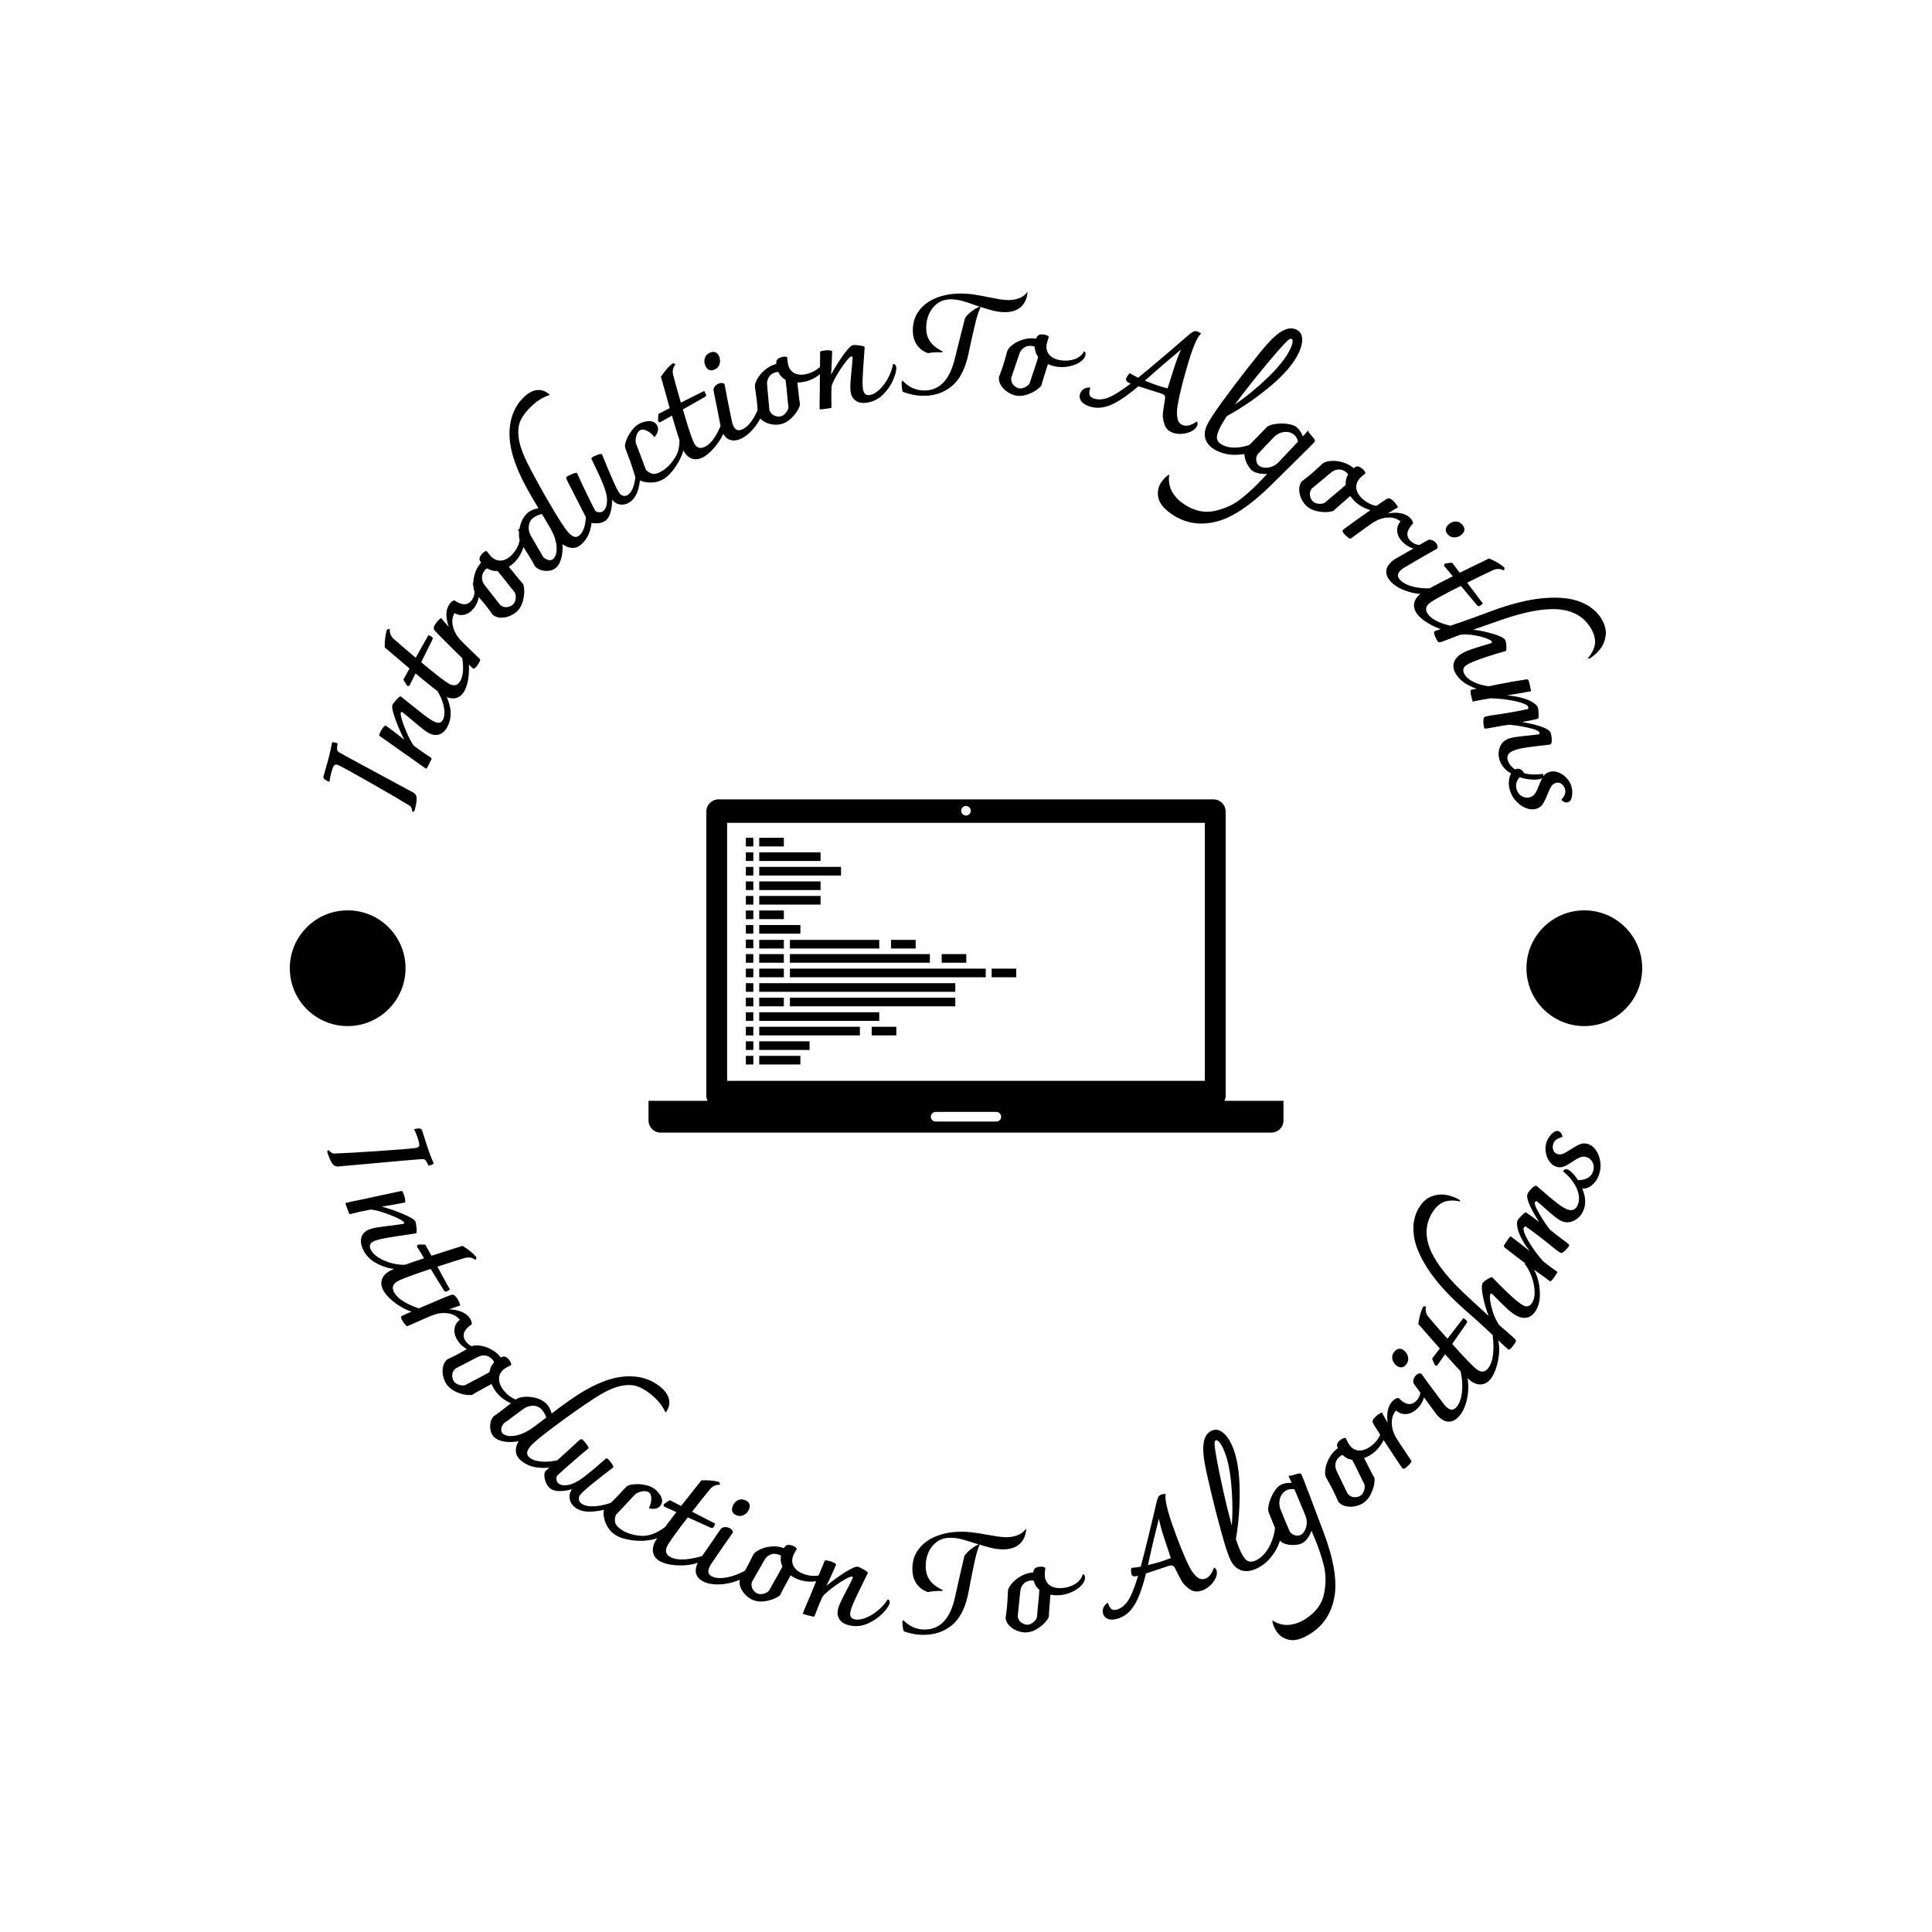 <svg xmlns="http://www.w3.org/2000/svg" version="1.1" xmlns:xlink="http://www.w3.org/1999/xlink" xmlns:svgjs="http://svgjs.dev/svgjs" width="1000" height="1000" viewBox="0 0 1000 1000"><rect width="1000" height="1000" fill="#ffffff"></rect><g transform="matrix(0.7,0,0,0.7,150,150)"><svg viewBox="0 0 280 280" data-background-color="#636365" preserveAspectRatio="xMidYMid meet" height="1000" width="1000" xmlns="http://www.w3.org/2000/svg" xmlns:xlink="http://www.w3.org/1999/xlink"><defs></defs><g id="tight-bounds" transform="matrix(1,0,0,1,0,0)"><svg viewBox="0 0 280 280" height="280" width="280"><g><svg viewBox="0 0 280 280" height="280" width="280"><g><svg viewBox="0 0 280 280" height="280" width="280"><g><svg viewBox="0 0 280 280" height="280" width="280"><g><svg viewBox="0 0 280 280" height="280" width="280"><g transform="matrix(1,0,0,1,74.27,105.503)"><svg viewBox="0 0 131.46 68.994" height="68.994" width="131.46"><g><svg xmlns="http://www.w3.org/2000/svg" xmlns:xlink="http://www.w3.org/1999/xlink" version="1.1" x="0" y="0" viewBox="5 26.382 90.001 47.235" enable-background="new 0 0 100 100" xml:space="preserve" height="68.994" width="131.46" class="icon-o-0" data-fill-palette-color="accent" id="o-0"><path fill="none" d="M50.482 28.475c-0.03 0.03-0.071 0.048-0.106 0.072C50.411 28.522 50.452 28.505 50.482 28.475z"></path><path fill="none" d="M50.628 28.259c-0.021 0.052-0.06 0.093-0.093 0.138C50.568 28.352 50.606 28.311 50.628 28.259z"></path><path fill="none" d="M50.553 27.618c0.025 0.037 0.058 0.069 0.075 0.111C50.61 27.688 50.578 27.655 50.553 27.618z"></path><path fill="none" d="M50.266 28.621c-0.082 0.034-0.171 0.053-0.265 0.053C50.095 28.674 50.184 28.655 50.266 28.621z"></path><path fill="none" d="M50.001 28.674c-0.375 0-0.68-0.304-0.68-0.68s0.305-0.68 0.68-0.68c-0.376 0-0.681 0.304-0.681 0.68S49.625 28.674 50.001 28.674z"></path><path fill="none" d="M50.001 27.314c0.094 0 0.183 0.019 0.265 0.053C50.184 27.333 50.095 27.314 50.001 27.314z"></path><path fill="none" d="M50.376 27.442c0.036 0.024 0.076 0.041 0.106 0.071C50.452 27.483 50.412 27.466 50.376 27.442z"></path><path fill="none" d="M54.305 70.684c0.375 0 0.678 0.305 0.68 0.68C54.984 70.988 54.68 70.684 54.305 70.684z"></path><path d="M86.63 69.109c0.108-0.227 0.177-0.478 0.177-0.746V28.107c0-0.953-0.772-1.725-1.727-1.725H14.92c-0.953 0-1.724 0.772-1.724 1.725v40.256c0 0.269 0.066 0.52 0.176 0.746H5v2.783c0 0.953 0.773 1.725 1.726 1.725h86.549c0.953 0 1.726-0.771 1.726-1.725v-2.783H86.63zM50.001 27.314c0.094 0 0.183 0.019 0.265 0.053 0.042 0.018 0.074 0.049 0.11 0.075 0.036 0.024 0.076 0.041 0.106 0.071 0.03 0.03 0.047 0.07 0.071 0.105 0.025 0.037 0.058 0.069 0.075 0.111 0.034 0.081 0.054 0.171 0.054 0.265s-0.02 0.183-0.054 0.265c-0.021 0.052-0.06 0.093-0.093 0.138-0.02 0.025-0.031 0.056-0.053 0.078-0.03 0.03-0.071 0.048-0.106 0.072-0.037 0.025-0.069 0.057-0.11 0.074-0.082 0.034-0.171 0.053-0.265 0.053-0.376 0-0.681-0.304-0.681-0.68S49.625 27.314 50.001 27.314zM16.143 29.708h67.714v36.571H16.143V29.708zM54.305 72.046h-8.608c-0.375 0-0.68-0.305-0.68-0.683 0-0.375 0.305-0.68 0.68-0.68h8.608c0.375 0 0.68 0.305 0.68 0.68C54.984 71.741 54.68 72.046 54.305 72.046z" fill="#000000" data-fill-palette-color="accent"></path><polygon points="25.039,48.313 25.039,49.536 25.039,49.537 44.878,49.537 44.878,49.536 44.878,48.313 44.878,48.312   25.039,48.312 " fill="#000000" data-fill-palette-color="accent"></polygon><rect x="36.633" y="58.613" width="3.488" height="1.225" fill="#000000" data-fill-palette-color="accent"></rect><rect x="46.552" y="48.313" width="3.488" height="1.224" fill="#000000" data-fill-palette-color="accent"></rect><rect x="39.377" y="46.296" width="3.488" height="1.224" fill="#000000" data-fill-palette-color="accent"></rect><rect x="20.692" y="31.829" width="3.489" height="1.224" fill="#000000" data-fill-palette-color="accent"></rect><rect x="20.692" y="42.131" width="3.489" height="1.224" fill="#000000" data-fill-palette-color="accent"></rect><rect x="20.692" y="46.296" width="3.489" height="1.224" fill="#000000" data-fill-palette-color="accent"></rect><rect x="20.692" y="48.313" width="3.489" height="1.224" fill="#000000" data-fill-palette-color="accent"></rect><rect x="20.692" y="44.191" width="5.832" height="1.224" fill="#000000" data-fill-palette-color="accent"></rect><rect x="25.039" y="46.296" width="12.665" height="1.224" fill="#000000" data-fill-palette-color="accent"></rect><rect x="20.692" y="50.373" width="3.489" height="1.223" fill="#000000" data-fill-palette-color="accent"></rect><rect x="20.692" y="54.494" width="3.489" height="1.223" fill="#000000" data-fill-palette-color="accent"></rect><rect x="53.637" y="50.373" width="3.488" height="1.223" fill="#000000" data-fill-palette-color="accent"></rect><rect x="25.039" y="50.373" width="27.761" height="1.223" fill="#000000" data-fill-palette-color="accent"></rect><rect x="20.692" y="52.434" width="27.792" height="1.223" fill="#000000" data-fill-palette-color="accent"></rect><rect x="25.039" y="54.494" width="23.444" height="1.223" fill="#000000" data-fill-palette-color="accent"></rect><rect x="20.692" y="56.555" width="17.012" height="1.223" fill="#000000" data-fill-palette-color="accent"></rect><rect x="20.692" y="58.613" width="14.267" height="1.225" fill="#000000" data-fill-palette-color="accent"></rect><rect x="20.692" y="60.674" width="7.134" height="1.225" fill="#000000" data-fill-palette-color="accent"></rect><rect x="20.692" y="62.736" width="5.832" height="1.223" fill="#000000" data-fill-palette-color="accent"></rect><rect x="20.692" y="33.89" width="8.694" height="1.224" fill="#000000" data-fill-palette-color="accent"></rect><rect x="20.692" y="35.95" width="11.594" height="1.224" fill="#000000" data-fill-palette-color="accent"></rect><rect x="20.692" y="38.01" width="8.694" height="1.224" fill="#000000" data-fill-palette-color="accent"></rect><rect x="20.692" y="40.071" width="8.694" height="1.224" fill="#000000" data-fill-palette-color="accent"></rect><rect x="18.798" y="31.829" width="1.058" height="1.224" fill="#000000" data-fill-palette-color="accent"></rect><rect x="18.798" y="33.89" width="1.058" height="1.224" fill="#000000" data-fill-palette-color="accent"></rect><rect x="18.798" y="35.95" width="1.058" height="1.224" fill="#000000" data-fill-palette-color="accent"></rect><rect x="18.798" y="38.01" width="1.058" height="1.224" fill="#000000" data-fill-palette-color="accent"></rect><rect x="18.798" y="40.071" width="1.058" height="1.224" fill="#000000" data-fill-palette-color="accent"></rect><rect x="18.798" y="42.131" width="1.058" height="1.224" fill="#000000" data-fill-palette-color="accent"></rect><rect x="18.798" y="44.191" width="1.058" height="1.224" fill="#000000" data-fill-palette-color="accent"></rect><rect x="18.798" y="46.252" width="1.058" height="1.224" fill="#000000" data-fill-palette-color="accent"></rect><rect x="18.798" y="48.313" width="1.058" height="1.224" fill="#000000" data-fill-palette-color="accent"></rect><rect x="18.798" y="50.373" width="1.058" height="1.223" fill="#000000" data-fill-palette-color="accent"></rect><rect x="18.798" y="52.434" width="1.058" height="1.223" fill="#000000" data-fill-palette-color="accent"></rect><rect x="18.798" y="54.494" width="1.058" height="1.223" fill="#000000" data-fill-palette-color="accent"></rect><rect x="18.798" y="56.555" width="1.058" height="1.223" fill="#000000" data-fill-palette-color="accent"></rect><rect x="18.798" y="58.613" width="1.058" height="1.225" fill="#000000" data-fill-palette-color="accent"></rect><rect x="18.798" y="60.674" width="1.058" height="1.225" fill="#000000" data-fill-palette-color="accent"></rect><rect x="18.798" y="62.736" width="1.058" height="1.223" fill="#000000" data-fill-palette-color="accent"></rect></svg></g></svg></g><path d="M25.781 107.934l-0.412 0.173c-0.036-0.35-0.097-0.63-0.182-0.84-0.087-0.203-0.223-0.364-0.407-0.483v0c-1.645-1.019-4.326-2.583-8.041-4.692-3.72-2.118-5.926-3.33-6.618-3.638v0c-0.065-0.041-0.153-0.078-0.264-0.111v0c-0.279-0.084-0.495-0.047-0.649 0.112-0.158 0.15-0.307 0.456-0.446 0.916v0c-0.293 0.973-0.472 1.803-0.538 2.491v0c-0.383-0.115-0.707-0.273-0.971-0.473-0.259-0.198-0.352-0.417-0.28-0.657v0c0.629-2.159 1.03-3.598 1.205-4.317 0.182-0.723 0.373-1.614 0.571-2.671v0c0.062-0.088 0.228-0.101 0.5-0.041 0.27 0.067 0.487 0.133 0.652 0.196v0c-0.112 0.631-0.147 1.063-0.104 1.296 0.041 0.239 0.197 0.438 0.468 0.597v0c0.526 0.321 3.793 2.097 9.801 5.328v0c3.403 1.831 5.252 2.83 5.549 2.997v0c0.44 0.253 0.659 0.69 0.656 1.312-0.01 0.62-0.173 1.455-0.49 2.505zM29.203 81.363c0.068-0.155 0.18-0.25 0.336-0.286 0.152-0.044 0.319-0.027 0.499 0.052v0c0.472 0.207 1.04 0.807 1.706 1.802 0.666 0.994 1.14 2.141 1.422 3.44 0.281 1.299 0.16 2.547-0.365 3.744v0c-0.402 0.918-0.937 1.531-1.603 1.838-0.67 0.298-1.375 0.285-2.113-0.038v0c-0.441-0.193-0.95-0.516-1.528-0.969-0.578-0.453-1.295-1.044-2.151-1.774v0c-0.79-0.679-1.505-1.266-2.146-1.761v0c-0.12-0.03-0.207 0.017-0.261 0.141v0c-0.109 0.248 0.003 0.863 0.335 1.844 0.323 0.984 0.728 1.994 1.214 3.027 0.495 1.03 0.903 1.712 1.223 2.044v0c1.282 0.939 2.144 1.545 2.585 1.821 0.433 0.278 0.671 0.434 0.716 0.468v0c0.048 0.043 0.108 0.092 0.18 0.146 0.066 0.051 0.103 0.093 0.111 0.126 0.008 0.033-0.001 0.077-0.025 0.133v0c-0.114 0.261-0.313 0.665-0.598 1.214-0.278 0.551-0.455 0.81-0.529 0.777v0c-0.587-0.383-1.785-1.233-3.597-2.551v0c-0.458-0.304-0.678-0.452-0.659-0.444v0l-5.286-3.735c-0.116-0.073-0.173-0.146-0.17-0.219 0-0.067 0.043-0.199 0.13-0.398v0c0.361-0.825 0.754-1.367 1.178-1.625v0c0.06 0.049 0.454 0.339 1.181 0.873 0.724 0.524 1.627 1.223 2.709 2.096v0c-0.765-1.511-1.405-2.996-1.919-4.457-0.511-1.466-0.687-2.382-0.526-2.748v0c0.087-0.199 0.356-0.55 0.806-1.056 0.457-0.502 0.751-0.743 0.882-0.722v0l1.588 1.261c1.44 1.17 2.593 2.082 3.461 2.736 0.867 0.653 1.558 1.093 2.073 1.318v0c0.807 0.353 1.376 0.151 1.707-0.605v0c0.269-0.614 0.322-1.393 0.159-2.338-0.163-0.944-0.495-1.884-0.994-2.82-0.503-0.945-1.08-1.73-1.731-2.355zM35.15 73.842c0.186-0.028 0.356 0 0.51 0.085v0c0.118 0.066 0.275 0.195 0.469 0.389v0c0.407 0.536 0.693 1.354 0.858 2.452 0.155 1.101 0.157 2.241 0.006 3.421-0.151 1.179-0.428 2.13-0.829 2.852v0c-0.447 0.805-1.039 1.298-1.774 1.478-0.732 0.174-1.51 0.033-2.333-0.424v0c-0.906-0.503-2.912-2.059-6.019-4.669v0l-1.279 2.555c-0.01 0.018-0.074 0.029-0.193 0.033-0.109 0.001-0.192-0.002-0.25-0.011v0c-0.391-0.566-0.657-1-0.798-1.304v0l1.273-2.291-5.144-4.38c-0.015-1.411 0.138-2.62 0.457-3.628v0c0.039-0.071 0.131-0.125 0.276-0.161 0.141-0.045 0.248-0.048 0.318-0.009v0c-0.055 0.853 0.237 1.554 0.878 2.103v0c0.911 0.816 2.407 2.097 4.49 3.843v0l2.656-4.719c0.055 0.054 0.154 0.113 0.297 0.176 0.139 0.07 0.242 0.123 0.307 0.159v0c0.148 0.082 0.235 0.185 0.26 0.307 0.019 0.119-0.019 0.264-0.115 0.436v0l-2.272 4.572c2.99 2.498 4.929 3.994 5.817 4.487v0c0.456 0.253 0.883 0.335 1.281 0.247 0.398-0.089 0.737-0.385 1.017-0.888v0c0.418-0.752 0.604-1.757 0.558-3.014-0.051-1.26-0.292-2.626-0.722-4.097zM37.842 60.804c0.166-0.076 0.313-0.071 0.443 0.016v0c0.348 0.235 0.603 0.614 0.764 1.139 0.155 0.521 0.173 1.113 0.053 1.776-0.12 0.663-0.384 1.297-0.792 1.904v0c-0.568 0.843-1.24 1.374-2.017 1.593-0.773 0.214-1.505 0.113-2.197-0.303v0c-0.406 0.748-0.535 1.559-0.389 2.433 0.152 0.878 0.505 1.7 1.059 2.465v0l0.042 0.028v0c0.118 0.177 0.21 0.301 0.277 0.371v0c0.417 0.485 1.843 1.895 4.28 4.23v0c0.146 0.123-0.006 0.518-0.456 1.187v0c-0.431 0.64-0.759 0.885-0.984 0.734v0c-0.124-0.083-0.417-0.35-0.881-0.802v0c-1.419-1.373-2.883-2.812-4.392-4.318-1.509-1.506-2.372-2.39-2.589-2.65v0c-0.2-0.225-0.282-0.448-0.247-0.669 0.035-0.222 0.149-0.476 0.341-0.762v0c0.363-0.539 0.752-0.947 1.167-1.223v0c0.282 0.37 0.819 0.985 1.612 1.845v0c-0.341-0.875-0.512-1.725-0.512-2.55 0-0.825 0.199-1.532 0.596-2.122v0c0.182-0.27 0.373-0.475 0.575-0.617 0.202-0.142 0.367-0.206 0.497-0.192v0c1.624 1.094 2.836 1.045 3.638-0.146v0c0.647-0.961 0.684-2.083 0.112-3.367zM47.244 49.624c0.229-0.127 0.463-0.091 0.702 0.107v0c0.412 0.342 0.641 0.866 0.688 1.574 0.047 0.717-0.078 1.494-0.375 2.33-0.297 0.845-0.726 1.607-1.289 2.284v0c-0.441 0.532-0.979 1.01-1.612 1.434v0c0.091 0.102 0.186 0.221 0.285 0.356 0.103 0.13 0.233 0.286 0.39 0.469v0c0.2 0.236 0.564 0.684 1.092 1.341 0.532 0.653 0.92 1.103 1.164 1.35v0c0.151 0.328 0.233 0.823 0.246 1.485 0.013 0.663-0.077 1.349-0.27 2.059-0.188 0.715-0.492 1.325-0.912 1.831v0c-0.402 0.485-0.933 0.88-1.592 1.187-0.65 0.306-1.316 0.457-2 0.453-0.683-0.004-1.262-0.203-1.737-0.596v0c-0.624-0.87-1.151-1.572-1.581-2.104-0.435-0.537-1.071-1.276-1.909-2.218v0c-0.307-0.351-0.488-0.907-0.544-1.666-0.056-0.76 0.038-1.557 0.282-2.393 0.24-0.83 0.607-1.543 1.1-2.137v0l0.241-0.29c-0.236-0.267-0.348-0.535-0.335-0.805 0.009-0.265 0.148-0.56 0.416-0.883v0c0.407-0.49 0.76-0.72 1.061-0.691v0c0.499 0.661 0.882 1.101 1.148 1.322v0c0.667 0.554 1.393 0.751 2.176 0.592 0.784-0.159 1.532-0.669 2.246-1.53v0c0.601-0.725 1.004-1.512 1.209-2.363 0.209-0.856 0.112-1.689-0.29-2.498zM46.337 65.018c0.242-0.292 0.386-0.683 0.432-1.172 0.046-0.49-0.023-0.895-0.206-1.215v0c-0.672-0.813-1.235-1.518-1.691-2.116v0c-0.17-0.22-0.445-0.567-0.825-1.041-0.377-0.48-0.723-0.9-1.041-1.26v0c-0.677 0.063-1.313-0.078-1.908-0.421v0c-0.057-0.048-0.118-0.08-0.182-0.099-0.059-0.014-0.116-0.004-0.17 0.03v0c-0.105 0.063-0.224 0.175-0.359 0.337v0c-0.42 0.506-0.618 1.041-0.594 1.606 0.018 0.561 0.22 1.076 0.606 1.546v0c1.189 1.515 2.251 2.872 3.185 4.069v0c0.472 0.365 0.977 0.498 1.516 0.4 0.539-0.098 0.952-0.319 1.237-0.664zM48.752 21.955c0.801-0.719 1.641-1.118 2.518-1.195 0.872-0.073 1.665 0.203 2.38 0.826v0l0.177 0.197c-1.204 0.352-2.378 1.042-3.522 2.069v0c-1.114 1-1.926 2.002-2.436 3.005-0.514 0.999-0.676 2.259-0.484 3.78 0.191 1.521 0.873 3.421 2.045 5.701v0c1.258 2.466 2.765 5.195 4.522 8.187 1.752 2.996 2.981 4.888 3.687 5.674v0c0.475 0.529 0.904 0.84 1.288 0.933 0.384 0.093 0.732-0.001 1.044-0.282v0c0.645-0.579 1.062-1.54 1.249-2.883 0.188-1.342 0.114-2.778-0.221-4.307v0c0.236-0.112 0.458-0.052 0.667 0.18v0c0.421 0.469 0.699 1.261 0.835 2.376 0.136 1.125 0.032 2.292-0.311 3.502-0.343 1.209-0.959 2.212-1.846 3.008v0c-0.544 0.489-1.159 0.726-1.844 0.714-0.69-0.018-1.374-0.278-2.052-0.78v0c0.084 0.935 0.017 1.86-0.2 2.773-0.218 0.924-0.591 1.623-1.12 2.098v0c-0.403 0.362-0.89 0.576-1.459 0.641-0.57 0.075-1.121 0.023-1.654-0.154-0.532-0.177-0.955-0.44-1.267-0.788v0c-0.207-0.433-0.469-0.913-0.786-1.438-0.317-0.526-0.639-1.042-0.966-1.549v0c-0.154-0.253-0.337-0.548-0.55-0.886-0.212-0.338-0.441-0.719-0.686-1.145v0c-0.216-0.352-0.321-0.905-0.314-1.657 0.007-0.753 0.157-1.534 0.451-2.343 0.293-0.809 0.742-1.485 1.346-2.028v0c0.514-0.461 1.26-0.781 2.239-0.958v0c-0.85-1.403-1.649-2.78-2.396-4.13v0c-2.455-4.459-3.654-8.289-3.596-11.489 0.058-3.201 1.145-5.751 3.263-7.652zM53.878 49.233l-1.669-2.802c-0.354 0.062-0.712 0.18-1.077 0.352-0.364 0.172-0.66 0.36-0.886 0.563v0c-0.444 0.398-0.702 0.926-0.777 1.584-0.069 0.653 0.06 1.289 0.387 1.906v0c0.236 0.435 0.707 1.249 1.415 2.444v0c0.511 0.833 0.891 1.489 1.138 1.968v0c0.317 0.353 0.686 0.581 1.107 0.685 0.412 0.104 0.741 0.045 0.988-0.177v0c0.57-0.511 0.812-1.366 0.729-2.565-0.079-1.203-0.531-2.523-1.355-3.958zM71.359 34.566c0.288-0.126 0.513-0.081 0.678 0.135v0c0.279 0.366 0.456 1.185 0.531 2.457 0.075 1.271-0.042 2.553-0.352 3.845-0.308 1.283-0.869 2.234-1.683 2.854v0c-0.609 0.464-1.276 0.666-2.002 0.607-0.725-0.069-1.328-0.401-1.809-0.998v0c0.016 0.882-0.084 1.733-0.301 2.555-0.221 0.816-0.569 1.405-1.043 1.766v0c-0.474 0.361-1.118 0.55-1.932 0.566-0.809 0.012-1.399-0.165-1.77-0.529v0l-4.317-8.463c-0.158-0.331-0.168-0.549-0.027-0.656v0c0.183-0.14 0.564-0.328 1.141-0.563 0.583-0.24 0.92-0.301 1.011-0.183v0c0.037 0.048 0.195 0.401 0.473 1.057v0c0.338 0.756 0.879 1.902 1.624 3.438 0.745 1.536 1.293 2.63 1.646 3.281v0c0.197 0.191 0.458 0.299 0.782 0.323 0.324 0.034 0.615-0.047 0.874-0.245v0c0.447-0.341 0.709-0.958 0.787-1.851 0.077-0.893-0.148-2.021-0.675-3.382v0c-0.436-1.141-1.262-2.952-2.479-5.431v0c-0.095-0.192-0.072-0.341 0.068-0.447v0c0.194-0.148 0.558-0.323 1.093-0.527 0.535-0.203 0.86-0.23 0.975-0.079v0c0.77 1.926 1.492 3.649 2.166 5.171 0.67 1.516 1.157 2.473 1.461 2.872v0c0.222 0.291 0.495 0.466 0.821 0.524 0.33 0.064 0.662-0.032 0.995-0.286v0c0.641-0.489 1.086-1.424 1.336-2.806 0.251-1.392 0.227-3.06-0.072-5.005zM77.426 39.162c-0.719 0.447-1.501 0.691-2.346 0.73-0.851 0.043-1.608-0.052-2.272-0.286-0.664-0.233-1.081-0.488-1.253-0.764v0c-0.434-1.429-0.794-2.545-1.079-3.349-0.285-0.804-0.617-1.69-0.997-2.659v0c-0.147-0.339-0.107-0.839 0.121-1.499 0.222-0.657 0.565-1.317 1.029-1.98 0.459-0.66 0.95-1.153 1.473-1.479v0c0.633-0.394 1.349-0.62 2.149-0.68 0.804-0.054 1.389 0.213 1.754 0.799v0c0.437 0.702 0.291 1.518-0.437 2.45v0l-0.12 0.039c-0.394-0.569-0.893-1-1.499-1.293-0.6-0.297-1.089-0.327-1.469-0.091v0c-0.357 0.222-0.614 0.654-0.773 1.295-0.153 0.638-0.149 1.158 0.013 1.559v0c0.609 1.568 1.268 3.319 1.978 5.255v0c0.413 0.485 0.883 0.779 1.41 0.882 0.527 0.103 1.216-0.11 2.067-0.64v0c1.058-0.658 1.973-1.65 2.743-2.976 0.767-1.331 0.954-3.083 0.56-5.254v0c0.322-0.2 0.624-0.073 0.907 0.381v0c0.487 0.782 0.574 1.82 0.263 3.115-0.317 1.298-0.884 2.56-1.7 3.786-0.819 1.235-1.659 2.122-2.522 2.659zM89.801 26.501c0.17 0.081 0.295 0.199 0.376 0.356v0c0.061 0.121 0.119 0.316 0.172 0.585v0c0.038 0.672-0.181 1.51-0.658 2.513-0.486 1-1.121 1.947-1.905 2.841-0.784 0.893-1.544 1.528-2.28 1.903v0c-0.821 0.418-1.587 0.497-2.297 0.235-0.705-0.264-1.271-0.816-1.699-1.655v0c-0.47-0.923-1.266-3.335-2.386-7.233v0l-2.488 1.404c-0.018 0.009-0.077-0.018-0.178-0.08-0.091-0.06-0.158-0.109-0.201-0.149v0c-0.008-0.688 0.014-1.197 0.066-1.527v0l2.335-1.19-1.821-6.506c0.776-1.178 1.577-2.096 2.406-2.754v0c0.072-0.037 0.178-0.03 0.318 0.02 0.143 0.041 0.232 0.098 0.269 0.171v0c-0.522 0.676-0.671 1.421-0.446 2.234v0c0.3 1.185 0.826 3.084 1.579 5.695v0l4.838-2.431c0.016 0.076 0.065 0.18 0.148 0.313 0.077 0.136 0.132 0.237 0.166 0.303v0c0.077 0.151 0.092 0.284 0.044 0.399-0.051 0.109-0.164 0.209-0.339 0.298v0l-4.438 2.524c1.086 3.742 1.859 6.066 2.32 6.971v0c0.237 0.465 0.545 0.771 0.925 0.919 0.38 0.149 0.826 0.092 1.339-0.169v0c0.766-0.391 1.482-1.12 2.147-2.188 0.661-1.074 1.224-2.342 1.688-3.802zM93.298 30.883c-0.817 0.345-1.555 0.4-2.215 0.163-0.662-0.228-1.195-0.819-1.598-1.773v0c-0.098-0.231-0.163-0.413-0.197-0.545v0l-0.853-4.394c-0.415-1.957-0.655-3.161-0.72-3.611v0c0.004-0.252 0.1-0.494 0.288-0.728 0.192-0.243 0.446-0.431 0.764-0.566v0c0.281-0.119 0.54-0.158 0.777-0.119 0.235 0.033 0.392 0.118 0.471 0.254v0c0.322 1.805 0.844 4.452 1.568 7.94v0c0.042 0.151 0.112 0.343 0.209 0.573v0c0.208 0.493 0.463 0.801 0.766 0.924 0.302 0.123 0.659 0.097 1.07-0.078v0c0.705-0.298 1.359-0.872 1.963-1.723 0.6-0.842 1.09-1.788 1.47-2.838 0.38-1.05 0.609-2.03 0.689-2.938v0c0.307-0.005 0.513 0.118 0.619 0.368v0c0.074 0.175 0.116 0.37 0.126 0.586 0.01 0.216 0.017 0.353 0.019 0.411v0c0 0.941-0.246 1.975-0.74 3.103-0.494 1.128-1.147 2.15-1.958 3.067-0.811 0.916-1.651 1.558-2.518 1.924zM87.919 16.534c-0.424 0.179-0.797 0.193-1.118 0.042-0.33-0.155-0.585-0.444-0.764-0.868v0c-0.232-0.549-0.268-1.078-0.108-1.587 0.163-0.503 0.519-0.87 1.068-1.102v0c0.424-0.179 0.799-0.205 1.125-0.078 0.328 0.133 0.582 0.412 0.761 0.836v0c0.232 0.549 0.263 1.091 0.092 1.627-0.173 0.529-0.525 0.906-1.056 1.13zM110.859 13.724c0.261 0.017 0.438 0.174 0.532 0.471v0c0.161 0.51 0.069 1.075-0.275 1.695-0.349 0.628-0.875 1.213-1.578 1.754-0.707 0.549-1.481 0.957-2.321 1.221v0c-0.659 0.208-1.37 0.318-2.133 0.331v0c0.021 0.135 0.037 0.287 0.047 0.454 0.017 0.165 0.041 0.367 0.074 0.606v0c0.04 0.307 0.103 0.88 0.19 1.719 0.093 0.837 0.176 1.425 0.247 1.765v0c-0.051 0.357-0.25 0.817-0.599 1.381-0.348 0.564-0.796 1.092-1.343 1.584-0.546 0.499-1.132 0.847-1.759 1.044v0c-0.601 0.189-1.261 0.234-1.982 0.135-0.712-0.095-1.354-0.33-1.926-0.704-0.572-0.374-0.951-0.854-1.136-1.442v0c-0.053-1.07-0.116-1.945-0.188-2.626-0.074-0.687-0.208-1.653-0.401-2.898v0c-0.067-0.462 0.081-1.027 0.446-1.696 0.365-0.669 0.876-1.288 1.534-1.857 0.652-0.568 1.346-0.967 2.083-1.2v0l0.359-0.113c-0.054-0.352-0.002-0.638 0.155-0.858 0.151-0.218 0.427-0.39 0.828-0.517v0c0.607-0.191 1.029-0.193 1.266-0.004v0c0.061 0.826 0.144 1.403 0.248 1.733v0c0.26 0.827 0.763 1.386 1.508 1.676 0.745 0.291 1.65 0.268 2.717-0.067v0c0.898-0.283 1.664-0.726 2.297-1.331 0.64-0.606 1.01-1.359 1.11-2.256zM101.752 26.169c0.362-0.114 0.695-0.364 0.999-0.752 0.304-0.387 0.466-0.765 0.484-1.133v0c-0.124-1.047-0.215-1.945-0.273-2.694v0c-0.023-0.277-0.066-0.718-0.129-1.322-0.056-0.607-0.12-1.148-0.192-1.623v0c-0.603-0.314-1.061-0.777-1.374-1.389v0c-0.022-0.071-0.056-0.132-0.1-0.181-0.042-0.044-0.095-0.066-0.16-0.067v0c-0.122-0.004-0.283 0.025-0.483 0.088v0c-0.627 0.197-1.083 0.54-1.37 1.028-0.289 0.481-0.398 1.024-0.329 1.627v0c0.178 1.918 0.335 3.633 0.47 5.146v0c0.198 0.562 0.551 0.949 1.058 1.158 0.506 0.21 0.973 0.248 1.399 0.114zM124.883 15.385c0.166-0.032 0.308 0.005 0.426 0.113 0.123 0.1 0.203 0.247 0.241 0.44v0c0.099 0.505-0.071 1.315-0.51 2.428-0.438 1.114-1.112 2.156-2.019 3.127-0.908 0.971-2.003 1.581-3.287 1.831v0c-0.984 0.192-1.792 0.101-2.424-0.272-0.626-0.382-1.017-0.968-1.171-1.759v0c-0.092-0.472-0.116-1.075-0.073-1.808 0.043-0.733 0.121-1.659 0.235-2.778v0c0.109-1.036 0.184-1.958 0.226-2.767v0c-0.043-0.116-0.131-0.161-0.264-0.135v0c-0.266 0.052-0.708 0.493-1.326 1.325-0.626 0.826-1.225 1.733-1.798 2.721-0.565 0.994-0.894 1.717-0.985 2.169v0c-0.042 1.589-0.05 2.643-0.025 3.163 0.017 0.514 0.025 0.799 0.022 0.854v0c-0.008 0.064-0.014 0.141-0.017 0.232-0.004 0.084-0.018 0.138-0.041 0.163-0.023 0.025-0.064 0.044-0.123 0.055v0c-0.279 0.054-0.725 0.121-1.338 0.199-0.611 0.085-0.925 0.087-0.941 0.007v0c-0.019-0.7-0.002-2.17 0.051-4.409v0c-0.011-0.55-0.014-0.815-0.01-0.795v0l0.063-6.472c-0.006-0.137 0.022-0.225 0.083-0.264 0.055-0.038 0.188-0.078 0.401-0.12v0c0.884-0.172 1.553-0.158 2.006 0.044v0c-0.006 0.077-0.021 0.566-0.045 1.468-0.019 0.894-0.079 2.034-0.182 3.42v0c0.807-1.489 1.664-2.861 2.572-4.114 0.915-1.255 1.568-1.921 1.961-1.997v0c0.213-0.041 0.655-0.021 1.326 0.062 0.673 0.09 1.039 0.194 1.097 0.314v0l-0.133 2.024c-0.143 1.85-0.236 3.317-0.28 4.402-0.044 1.085-0.012 1.903 0.095 2.455v0c0.169 0.864 0.658 1.217 1.47 1.059v0c0.658-0.128 1.329-0.528 2.012-1.2 0.683-0.672 1.268-1.479 1.753-2.422 0.491-0.951 0.808-1.872 0.952-2.763zM132.164 13.124c-0.938-0.295-1.707-0.856-2.307-1.683-0.593-0.82-0.882-1.883-0.867-3.191v0c0.018-1.537 0.467-2.873 1.347-4.008 0.873-1.135 2.072-2.001 3.596-2.6 1.531-0.599 3.255-0.887 5.172-0.865v0c0.921 0.011 1.821 0.085 2.7 0.225 0.872 0.132 1.883 0.32 3.031 0.563v0c0.689 0.143 1.379 0.273 2.069 0.39 0.69 0.11 1.285 0.167 1.786 0.173v0c0.847 0.01 1.624-0.12 2.331-0.389 0.701-0.27 1.275-0.71 1.722-1.322v0c-0.09 1.327-0.542 2.365-1.357 3.114-0.815 0.749-1.954 1.115-3.416 1.098v0c-0.847-0.01-1.695-0.128-2.546-0.354-0.851-0.233-1.968-0.578-3.351-1.035v0c-1.147-0.42-2.112-0.736-2.895-0.948-0.79-0.206-1.531-0.312-2.222-0.32v0c-1.09-0.013-2.025 0.254-2.803 0.801-0.772 0.547-1.363 1.264-1.773 2.153-0.403 0.889-0.611 1.842-0.622 2.859v0c-0.013 1.138 0.25 2.103 0.789 2.894 0.539 0.792 1.422 1.493 2.648 2.104v0l-0.124 0.151c-1.497-0.017-2.466 0.046-2.908 0.19zM131.137 21.941c-0.867-0.01-1.672-0.104-2.414-0.282-0.75-0.171-1.364-0.365-1.843-0.58v0c-0.149-0.598-0.219-1.262-0.211-1.994v0l0.177-0.313c1.237 1.362 2.72 2.053 4.446 2.074v0c3.19 0.037 5.319-2.15 6.386-6.561v0c0.931-3.776 1.648-6.612 2.151-8.51v0c0.392-0.51 0.861-0.969 1.408-1.376 0.553-0.407 1.061-0.706 1.524-0.897v0l0.263 0.095c-0.354 0.727-0.683 1.689-0.988 2.884-0.298 1.196-0.691 2.905-1.177 5.128v0c-0.166 0.845-0.359 1.72-0.579 2.625v0c-0.709 2.722-1.863 4.693-3.462 5.914-1.599 1.221-3.493 1.819-5.681 1.793zM164.457 12.732c0.232 0.122 0.33 0.337 0.295 0.647v0c-0.06 0.532-0.373 1.011-0.94 1.438-0.574 0.433-1.292 0.754-2.153 0.963-0.87 0.215-1.742 0.274-2.617 0.175v0c-0.687-0.078-1.381-0.265-2.084-0.562v0c-0.035 0.132-0.082 0.277-0.141 0.434-0.052 0.158-0.111 0.352-0.178 0.583v0c-0.088 0.297-0.263 0.846-0.524 1.648-0.254 0.803-0.418 1.374-0.49 1.714v0c-0.191 0.306-0.56 0.646-1.107 1.02-0.547 0.375-1.17 0.676-1.871 0.903-0.701 0.234-1.378 0.315-2.031 0.241v0c-0.626-0.071-1.248-0.298-1.866-0.681-0.612-0.376-1.104-0.851-1.475-1.425-0.371-0.574-0.523-1.167-0.453-1.779v0c0.386-0.999 0.683-1.825 0.893-2.475 0.211-0.658 0.48-1.595 0.808-2.813v0c0.126-0.449 0.491-0.906 1.096-1.369 0.604-0.463 1.323-0.822 2.156-1.075 0.826-0.254 1.623-0.338 2.39-0.252v0l0.374 0.042c0.093-0.344 0.257-0.584 0.49-0.721 0.227-0.138 0.549-0.183 0.966-0.137v0c0.633 0.071 1.019 0.241 1.16 0.51v0c-0.279 0.78-0.438 1.341-0.477 1.684v0c-0.097 0.862 0.136 1.576 0.699 2.144 0.563 0.568 1.4 0.915 2.51 1.04v0c0.936 0.106 1.815 0.011 2.639-0.284 0.831-0.295 1.474-0.832 1.931-1.613zM151.084 20.414c0.377 0.043 0.783-0.051 1.218-0.282 0.435-0.23 0.736-0.51 0.903-0.838v0c0.311-1.008 0.592-1.866 0.843-2.574v0c0.091-0.262 0.23-0.683 0.418-1.261 0.195-0.578 0.356-1.098 0.483-1.561v0c-0.424-0.532-0.655-1.141-0.693-1.827v0c0.008-0.074 0.003-0.143-0.018-0.206-0.021-0.057-0.06-0.099-0.119-0.126v0c-0.11-0.053-0.269-0.092-0.477-0.116v0c-0.653-0.074-1.209 0.054-1.669 0.385-0.459 0.323-0.779 0.774-0.961 1.353v0c-0.615 1.825-1.167 3.457-1.657 4.895v0c-0.047 0.595 0.119 1.09 0.497 1.487 0.378 0.397 0.789 0.621 1.232 0.671zM187.789 27.264c0.171 0.219 0.213 0.464 0.125 0.734v0c-0.155 0.477-0.512 0.877-1.073 1.201-0.561 0.324-1.203 0.525-1.927 0.603-0.723 0.079-1.385 0.021-1.983-0.174v0c-0.953-0.309-1.568-0.897-1.842-1.762-0.275-0.865-0.388-1.579-0.342-2.14 0.053-0.559 0.2-1.548 0.439-2.966v0c0.067-0.405 0.049-0.689-0.055-0.851-0.108-0.17-0.372-0.324-0.79-0.46v0l-4.648-1.476c-2.291 1.948-4.207 3.242-5.747 3.882-1.539 0.64-2.985 0.74-4.338 0.301v0c-0.844-0.274-1.432-0.646-1.763-1.117-0.331-0.471-0.411-0.97-0.24-1.499v0c0.136-0.419 0.397-0.751 0.782-0.996 0.377-0.241 0.834-0.342 1.37-0.303v0c-0.236 0.728-0.288 1.249-0.155 1.563 0.125 0.318 0.425 0.555 0.902 0.709v0c0.915 0.297 1.924 0.226 3.028-0.213 1.1-0.448 2.618-1.408 4.556-2.88v0c-0.415-0.17-0.688-0.337-0.82-0.501-0.138-0.166-0.172-0.358-0.101-0.578v0c0.054-0.168 0.173-0.378 0.355-0.632 0.182-0.254 0.33-0.402 0.443-0.444v0c0.261 0.206 0.818 0.518 1.672 0.938v0c1.524-1.229 3.211-2.632 5.062-4.211 1.845-1.58 2.965-2.541 3.361-2.883v0c0.532-0.454 1.288-1.106 2.269-1.955v0c0.326-0.257 0.6-0.432 0.821-0.524 0.222-0.092 0.468-0.094 0.739-0.006v0c0.238 0.077 0.506 0.218 0.803 0.421v0c-0.306 0.264-0.608 0.689-0.905 1.277-0.306 0.591-0.584 1.238-0.833 1.941v0l-0.396 1.121c-0.307 0.947-0.644 2.062-1.011 3.346-0.367 1.284-0.652 2.338-0.856 3.162v0c-0.413 1.646-0.705 2.983-0.874 4.01-0.176 1.025-0.188 1.919-0.037 2.68 0.143 0.766 0.534 1.252 1.172 1.459v0c0.425 0.138 0.884 0.13 1.375-0.024 0.491-0.154 0.979-0.405 1.462-0.753zM179.791 19.85c0.515 0.167 1.163 0.356 1.942 0.567v0l1.367-4.31c0.498-1.533 0.974-2.782 1.429-3.745v0c-2.553 2.141-4.101 3.454-4.644 3.941v0l-2.843 2.506c1.014 0.429 1.931 0.776 2.749 1.041zM202.189 30.051c0.396 0.191 0.458 0.571 0.184 1.138v0c-0.144 0.299-0.343 0.579-0.597 0.84v0c-0.603 0.641-1.467 1.161-2.591 1.558-1.118 0.4-2.321 0.594-3.61 0.582-1.282-0.01-2.477-0.282-3.587-0.819v0c-1.226-0.592-2.012-1.363-2.359-2.312-0.343-0.94-0.247-1.966 0.29-3.075v0c0.459-0.952 1.498-2.541 3.114-4.769 1.617-2.228 3.346-4.515 5.186-6.861 1.84-2.346 3.208-4.028 4.106-5.046v0c2.458-2.8 4.473-3.82 6.047-3.06v0c0.781 0.377 1.189 1.011 1.226 1.9 0.043 0.893-0.2 1.886-0.727 2.978v0c-1.054 2.184-2.998 4.464-5.831 6.842-2.833 2.378-5.855 4.454-9.066 6.228v0c-0.67 1.045-1.16 1.888-1.469 2.529v0c-0.468 0.97-0.64 1.707-0.514 2.211 0.128 0.513 0.513 0.924 1.153 1.234v0c0.866 0.418 1.856 0.588 2.97 0.508 1.117-0.085 2.217-0.362 3.301-0.832 1.078-0.472 2.003-1.064 2.774-1.774zM204.495 12.752c-1.395 1.613-2.903 3.419-4.524 5.42-1.614 2.004-3.052 3.867-4.312 5.59v0c2.395-1.642 4.695-3.532 6.901-5.671 2.203-2.133 3.723-4.065 4.559-5.798v0c0.259-0.537 0.421-1.004 0.485-1.402 0.061-0.392-0.006-0.635-0.2-0.729v0c-0.171-0.082-0.449 0.043-0.836 0.375-0.383 0.342-1.074 1.08-2.073 2.215zM212.155 30.979c0.096 0.2 0.107 0.357 0.033 0.47v0c-0.114 0.176-1.32 1.396-3.616 3.659-2.3 2.269-3.675 3.625-4.125 4.069v0l-1.334 1.325c-4.271 4.195-8.047 6.696-11.328 7.504-3.29 0.81-6.258 0.354-8.904-1.367v0c-1.738-1.13-2.747-2.292-3.029-3.485-0.277-1.19-0.095-2.276 0.543-3.258v0c0.222-0.341 0.492-0.67 0.812-0.988 0.32-0.317 0.613-0.539 0.88-0.663v0c-0.201 1.291-0.017 2.461 0.553 3.51 0.574 1.044 1.44 1.942 2.598 2.696v0c2.078 1.352 4.16 1.797 6.246 1.335 2.095-0.463 3.889-1.284 5.382-2.462 1.503-1.18 2.929-2.491 4.278-3.932v0c0.091-0.102 0.493-0.528 1.206-1.276v0c-0.574 0.038-1.124 0.008-1.65-0.092-0.531-0.103-0.958-0.26-1.281-0.47v0c-0.42-0.273-0.792-0.713-1.117-1.32-0.328-0.601-0.54-1.22-0.636-1.855-0.09-0.632-0.015-1.133 0.225-1.502v0c1.345-1.298 2.792-2.765 4.341-4.401v0c0.291-0.311 0.837-0.535 1.635-0.669 0.799-0.135 1.621-0.157 2.468-0.068 0.843 0.096 1.491 0.291 1.946 0.587v0c0.29 0.188 0.566 0.465 0.829 0.83 0.263 0.365 0.471 0.767 0.622 1.205v0l1.044-1.176 0.11 0.035c0.011 0.169 0.13 0.384 0.357 0.645 0.229 0.27 0.362 0.425 0.4 0.466v0c0.295 0.329 0.466 0.545 0.512 0.648zM204.751 35.653l3.42-3.617c0.342-0.351 0.535-0.561 0.579-0.63v0c-0.168-0.699-0.524-1.226-1.07-1.58v0c-0.534-0.347-1.158-0.474-1.872-0.381-0.718 0.098-1.357 0.402-1.915 0.912v0l-1.907 1.983-1.598 1.712c-0.273 0.42-0.368 0.876-0.284 1.367 0.084 0.491 0.311 0.857 0.681 1.097v0c0.29 0.188 0.665 0.295 1.125 0.32 0.466 0.029 0.951-0.052 1.454-0.242 0.503-0.19 0.966-0.503 1.387-0.941zM227.338 44.364c0.134 0.225 0.104 0.46-0.087 0.705v0c-0.33 0.421-0.848 0.666-1.554 0.733-0.715 0.068-1.495-0.035-2.339-0.308-0.853-0.272-1.627-0.679-2.32-1.222v0c-0.544-0.426-1.037-0.949-1.48-1.571v0c-0.099 0.094-0.215 0.193-0.348 0.296-0.127 0.107-0.279 0.242-0.457 0.403v0c-0.23 0.207-0.667 0.583-1.31 1.13-0.637 0.551-1.076 0.952-1.315 1.202v0c-0.323 0.16-0.815 0.256-1.477 0.289-0.662 0.033-1.351-0.038-2.067-0.21-0.72-0.168-1.339-0.454-1.856-0.859v0c-0.496-0.388-0.907-0.907-1.233-1.558-0.324-0.641-0.494-1.303-0.51-1.986-0.016-0.683 0.166-1.268 0.546-1.753v0c0.852-0.649 1.538-1.196 2.058-1.641 0.524-0.45 1.245-1.107 2.162-1.972v0c0.342-0.317 0.893-0.514 1.65-0.592 0.758-0.078 1.558-0.007 2.4 0.213 0.837 0.216 1.56 0.562 2.168 1.038v0l0.296 0.232c0.26-0.244 0.525-0.363 0.796-0.358 0.266 0.001 0.564 0.131 0.894 0.391v0c0.501 0.392 0.742 0.739 0.721 1.041v0c-0.646 0.518-1.075 0.913-1.289 1.185v0c-0.534 0.683-0.71 1.414-0.528 2.192 0.182 0.779 0.713 1.512 1.593 2.201v0c0.742 0.58 1.541 0.96 2.398 1.14 0.862 0.184 1.692 0.064 2.488-0.361zM211.924 43.901c0.299 0.234 0.694 0.366 1.185 0.398 0.491 0.032 0.894-0.049 1.208-0.242v0c0.793-0.695 1.482-1.279 2.066-1.75v0c0.215-0.176 0.554-0.461 1.017-0.855 0.469-0.39 0.878-0.749 1.23-1.077v0c-0.082-0.675 0.04-1.315 0.366-1.919v0c0.046-0.059 0.077-0.12 0.093-0.185 0.012-0.059 0-0.116-0.035-0.17v0c-0.066-0.103-0.181-0.219-0.346-0.348v0c-0.517-0.405-1.058-0.587-1.623-0.547-0.56 0.035-1.069 0.251-1.528 0.649v0c-1.48 1.233-2.806 2.333-3.975 3.301v0c-0.351 0.482-0.47 0.991-0.357 1.527 0.114 0.536 0.347 0.942 0.699 1.218zM235.35 52.699c0.046 0.176 0.016 0.321-0.093 0.433v0c-0.291 0.302-0.709 0.487-1.254 0.555-0.54 0.063-1.126-0.022-1.758-0.254-0.632-0.233-1.211-0.603-1.738-1.11v0c-0.732-0.705-1.139-1.459-1.221-2.263-0.077-0.799 0.149-1.502 0.679-2.11v0c-0.666-0.529-1.442-0.797-2.328-0.805-0.891-0.003-1.761 0.203-2.612 0.616v0l-0.035 0.037v0c-0.195 0.085-0.332 0.155-0.413 0.209v0c-0.55 0.326-2.185 1.487-4.907 3.483v0c-0.146 0.122-0.51-0.096-1.09-0.655v0c-0.556-0.536-0.74-0.901-0.552-1.097v0c0.103-0.107 0.417-0.35 0.942-0.728v0c1.597-1.16 3.269-2.353 5.013-3.579 1.745-1.225 2.764-1.922 3.058-2.09v0c0.256-0.158 0.49-0.201 0.702-0.128 0.212 0.073 0.443 0.229 0.691 0.468v0c0.468 0.451 0.802 0.905 1.003 1.361v0c-0.413 0.214-1.111 0.636-2.096 1.268v0c0.921-0.185 1.788-0.206 2.6-0.063 0.812 0.143 1.474 0.461 1.986 0.955v0c0.234 0.226 0.404 0.45 0.509 0.673 0.105 0.223 0.139 0.397 0.103 0.522v0c-1.358 1.41-1.52 2.613-0.486 3.609v0c0.834 0.804 1.933 1.035 3.297 0.693zM227.883 60.349c-0.591-0.662-0.88-1.343-0.869-2.043 0.002-0.7 0.389-1.395 1.163-2.085v0c0.187-0.167 0.338-0.288 0.452-0.363v0l3.884-2.224c1.719-1.024 2.78-1.64 3.186-1.847v0c0.239-0.077 0.5-0.065 0.782 0.038 0.292 0.103 0.552 0.283 0.782 0.541v0c0.203 0.227 0.324 0.46 0.363 0.697 0.044 0.233 0.015 0.409-0.088 0.528v0c-1.605 0.887-3.942 2.235-7.01 4.046v0c-0.13 0.089-0.288 0.216-0.475 0.383v0c-0.399 0.356-0.608 0.697-0.627 1.021-0.019 0.325 0.121 0.655 0.418 0.989v0c0.509 0.571 1.264 1.005 2.264 1.302 0.99 0.297 2.044 0.455 3.161 0.476 1.117 0.021 2.118-0.078 3.003-0.296v0c0.103 0.289 0.054 0.524-0.148 0.704v0c-0.142 0.126-0.313 0.229-0.514 0.309-0.201 0.08-0.329 0.13-0.383 0.151v0c-0.891 0.304-1.949 0.404-3.176 0.3-1.227-0.104-2.405-0.392-3.534-0.864-1.129-0.472-2.007-1.06-2.634-1.763zM239.73 50.629c-0.307-0.344-0.44-0.692-0.401-1.044 0.04-0.362 0.232-0.697 0.576-1.004v0c0.445-0.397 0.934-0.601 1.467-0.614 0.528-0.008 0.991 0.21 1.387 0.655v0c0.307 0.344 0.452 0.69 0.437 1.04-0.02 0.354-0.202 0.684-0.546 0.991v0c-0.445 0.397-0.948 0.601-1.51 0.611-0.557 0.006-1.027-0.205-1.41-0.635zM242.265 69.899c-0.049 0.182-0.143 0.326-0.283 0.434v0c-0.108 0.082-0.289 0.174-0.544 0.275v0c-0.654 0.159-1.518 0.094-2.591-0.195-1.071-0.298-2.117-0.752-3.137-1.363-1.02-0.61-1.781-1.244-2.282-1.901v0c-0.559-0.732-0.774-1.471-0.645-2.217 0.133-0.741 0.574-1.397 1.322-1.968v0c0.824-0.629 3.052-1.845 6.686-3.649v0l-1.829-2.195c-0.012-0.016 0.003-0.079 0.047-0.19 0.042-0.101 0.079-0.175 0.11-0.224v0c0.675-0.132 1.18-0.202 1.514-0.21v0l1.591 2.083 6.072-2.963c1.299 0.551 2.346 1.175 3.142 1.871v0c0.049 0.065 0.062 0.17 0.037 0.317-0.015 0.148-0.055 0.246-0.119 0.295v0c-0.759-0.392-1.519-0.404-2.279-0.037v0c-1.112 0.508-2.885 1.368-5.318 2.578v0l3.263 4.323c-0.072 0.029-0.165 0.096-0.281 0.201-0.12 0.1-0.209 0.173-0.268 0.218v0c-0.135 0.103-0.263 0.141-0.385 0.115-0.117-0.03-0.235-0.123-0.354-0.279v0l-3.281-3.912c-3.485 1.741-5.632 2.92-6.44 3.537v0c-0.415 0.317-0.661 0.675-0.738 1.075-0.078 0.4 0.058 0.829 0.407 1.287v0c0.522 0.684 1.368 1.256 2.539 1.717 1.176 0.457 2.524 0.783 4.044 0.977zM271.573 68.138c0.732 1.219 1.018 2.379 0.856 3.479-0.152 1.102-0.551 2.049-1.198 2.841-0.647 0.791-1.342 1.41-2.085 1.856v0l-0.47 0.045c0.929-1.071 1.444-2.108 1.546-3.109 0.102-1.001-0.189-2.071-0.872-3.209v0c-1.416-2.358-3.68-3.656-6.795-3.896-3.111-0.234-7.275 0.588-12.492 2.464v0c-0.553 0.198-1.773 0.626-3.661 1.285v0l-1.399 0.473c1.404 0.168 2.796 0.459 4.173 0.872 1.381 0.419 2.19 0.826 2.428 1.22v0c0.139 0.232 0.23 0.66 0.272 1.283 0.036 0.626-0.004 0.974-0.12 1.044v0c-1.292 0.349-2.786 0.808-4.483 1.376-1.693 0.574-2.854 1.05-3.481 1.426v0c-0.877 0.526-1.068 1.202-0.572 2.026v0c0.404 0.674 1.071 1.218 1.999 1.633 0.926 0.424 1.93 0.702 3.013 0.833 1.088 0.129 2.039 0.107 2.852-0.065v0c0.023 0.144 0.016 0.271-0.021 0.38-0.034 0.115-0.14 0.227-0.32 0.335v0c-0.18 0.108-0.384 0.195-0.614 0.261v0c-0.714 0.231-1.659 0.237-2.833 0.018-1.171-0.213-2.304-0.62-3.398-1.218-1.1-0.596-1.922-1.346-2.466-2.253v0c-0.495-0.825-0.637-1.601-0.426-2.327 0.214-0.737 0.747-1.361 1.601-1.874v0c0.592-0.356 1.346-0.686 2.261-0.99 0.915-0.305 2.223-0.706 3.922-1.205v0c0.053-0.056 0.082-0.12 0.085-0.194 0.001-0.064-0.014-0.122-0.045-0.174v0c-0.108-0.18-0.515-0.398-1.221-0.653-0.716-0.258-1.56-0.466-2.532-0.625-0.969-0.153-1.87-0.181-2.705-0.083v0c-0.309 0.091-0.974 0.344-1.996 0.76v0l-1.626 0.609c-0.419 0.157-0.692 0.222-0.819 0.195-0.123-0.021-0.244-0.13-0.362-0.327v0c-0.248-0.412-0.44-0.826-0.579-1.241-0.135-0.409-0.122-0.65 0.04-0.723v0l1.037-0.385c2.464-0.831 4.182-1.417 5.155-1.756 0.973-0.339 1.705-0.601 2.195-0.785v0c0.749-0.292 1.886-0.714 3.411-1.266v0c4.154-1.53 7.779-2.419 10.878-2.667 3.098-0.248 5.618 0.02 7.558 0.806 1.941 0.786 3.377 1.954 4.309 3.505zM259.449 100.222c0.092 0.211 0.11 0.403 0.053 0.576-0.063 0.176-0.207 0.313-0.43 0.41v0c-0.533 0.234-1.399 0.277-2.595 0.129-1.194-0.142-2.352-0.514-3.474-1.117-1.128-0.6-1.92-1.418-2.374-2.454v0c-0.408-0.93-0.473-1.863-0.196-2.799 0.274-0.926 0.824-1.57 1.649-1.932v0c0.459-0.201 1.093-0.357 1.902-0.468 0.813-0.12 1.764-0.226 2.855-0.32v0c1.034-0.121 1.631-0.194 1.79-0.219v0c0.056-0.024 0.089-0.083 0.1-0.177 0.013-0.087 0.005-0.165-0.025-0.233v0c-0.147-0.335-0.979-0.665-2.497-0.991-1.516-0.319-2.772-0.511-3.77-0.577v0c-0.637 0.065-2.041 0.303-4.212 0.716v0c-0.33 0.056-0.558 0.086-0.683 0.089-0.124 0.003-0.206-0.039-0.244-0.126v0c-0.046-0.105-0.095-0.343-0.146-0.713-0.042-0.366-0.048-0.708-0.016-1.024 0.025-0.314 0.109-0.503 0.251-0.566v0c0.23-0.101 0.667-0.2 1.312-0.297v0c1.662-0.241 2.995-0.448 3.998-0.622 1.006-0.168 2.219-0.404 3.639-0.708v0c0.096-0.168 0.109-0.333 0.039-0.494v0c-0.114-0.261-0.561-0.52-1.34-0.778-0.772-0.26-1.737-0.477-2.892-0.65-1.156-0.174-2.328-0.274-3.515-0.301v0c-1.286 0.187-2.522 0.414-3.706 0.683v0c-0.101-0.23-0.222-0.675-0.365-1.338-0.143-0.662-0.142-1.025 0-1.087v0c0.124-0.054 0.55-0.138 1.278-0.25v0l0.74-0.158c0.384-0.087 1.544-0.326 3.48-0.717 1.945-0.387 3.881-0.729 5.807-1.026v0c0.169-0.037 0.299-0.043 0.392-0.017 0.096 0.017 0.167 0.078 0.214 0.184v0c0.063 0.143 0.165 0.538 0.308 1.185 0.152 0.651 0.211 1.013 0.178 1.087v0c-1.586 0.296-3.233 0.579-4.943 0.847v0c1.283 0.11 2.385 0.304 3.306 0.581 0.92 0.277 1.629 0.587 2.127 0.931 0.496 0.337 0.8 0.636 0.915 0.896v0c0.101 0.23 0.164 0.679 0.191 1.348 0.036 0.672-0.008 1.035-0.132 1.089v0c-0.906 0.227-2.008 0.448-3.304 0.662v0c3.577 0.635 5.547 1.365 5.908 2.19v0c0.139 0.316 0.221 0.783 0.248 1.4 0.033 0.614-0.075 0.976-0.323 1.085v0c-0.698 0.077-1.028 0.118-0.989 0.123v0c-1.723 0.186-3.124 0.364-4.203 0.534-1.079 0.17-1.917 0.386-2.512 0.647v0c-1.092 0.479-1.413 1.23-0.965 2.253v0c0.433 0.986 1.306 1.713 2.62 2.18 1.317 0.473 2.834 0.584 4.551 0.334zM252.633 103.698c-0.214-0.678-0.292-1.339-0.233-1.982 0.059-0.644 0.224-1.19 0.495-1.638 0.27-0.448 0.609-0.736 1.015-0.865v0c0.362-0.114 0.69-0.076 0.985 0.115 0.295 0.191 0.51 0.446 0.647 0.765v0c-0.66 0.45-1.131 0.961-1.412 1.534-0.287 0.574-0.33 1.181-0.128 1.82v0c0.208 0.659 0.587 1.136 1.135 1.431 0.546 0.289 1.094 0.347 1.643 0.173v0c0.459-0.145 0.815-0.41 1.069-0.796 0.25-0.377 0.518-0.945 0.804-1.704v0c0.295-0.775 0.587-1.379 0.876-1.811 0.287-0.439 0.696-0.742 1.226-0.91v0c0.588-0.186 1.199-0.162 1.833 0.07 0.641 0.231 1.207 0.606 1.699 1.125 0.498 0.518 0.842 1.08 1.034 1.687v0c0.214 0.678 0.261 1.377 0.141 2.097-0.125 0.729-0.397 1.159-0.817 1.292v0c-0.207 0.065-0.434 0.055-0.68-0.029-0.245-0.079-0.479-0.246-0.703-0.503v0c0.357-0.397 0.601-0.773 0.731-1.126 0.13-0.354 0.131-0.731 0.005-1.131v0c-0.139-0.439-0.383-0.785-0.733-1.036-0.35-0.252-0.744-0.308-1.183-0.17v0c-0.387 0.123-0.7 0.37-0.937 0.744-0.229 0.378-0.482 0.923-0.761 1.637v0c-0.335 0.852-0.655 1.511-0.963 1.977-0.305 0.473-0.742 0.799-1.31 0.979v0c-0.639 0.202-1.336 0.167-2.09-0.106-0.756-0.279-1.442-0.741-2.057-1.385-0.614-0.637-1.057-1.388-1.331-2.253zM7.736 178.421l0.249-0.372c0.223 0.272 0.429 0.472 0.615 0.6 0.185 0.121 0.387 0.181 0.606 0.178v0c1.935-0.059 5.033-0.235 9.295-0.528 4.271-0.289 6.779-0.496 7.527-0.622v0c0.077-0.002 0.171-0.02 0.281-0.053v0c0.279-0.084 0.439-0.235 0.479-0.452 0.049-0.213 0.004-0.55-0.134-1.01v0c-0.293-0.973-0.602-1.764-0.927-2.374v0c0.383-0.115 0.74-0.163 1.071-0.142 0.325 0.022 0.524 0.154 0.596 0.394v0c0.668 2.147 1.128 3.569 1.379 4.264 0.247 0.704 0.58 1.551 1 2.542v0c-0.003 0.107-0.135 0.21-0.395 0.31-0.262 0.093-0.479 0.158-0.652 0.196v0c-0.255-0.588-0.465-0.967-0.629-1.136-0.166-0.176-0.406-0.256-0.719-0.24v0c-0.616 0.023-4.32 0.346-11.115 0.97v0c-3.848 0.352-5.942 0.541-6.281 0.565v0c-0.507 0.032-0.93-0.211-1.27-0.731-0.334-0.522-0.659-1.308-0.976-2.359zM23.983 201.844c0.068 0.155 0.062 0.302-0.018 0.441-0.071 0.142-0.196 0.252-0.376 0.331v0c-0.472 0.207-1.299 0.218-2.481 0.033-1.183-0.185-2.347-0.614-3.492-1.288-1.146-0.674-1.981-1.61-2.506-2.807v0c-0.402-0.918-0.49-1.726-0.263-2.425 0.236-0.695 0.722-1.204 1.461-1.527v0c0.441-0.193 1.023-0.348 1.748-0.466 0.725-0.118 1.646-0.244 2.762-0.378v0c1.034-0.12 1.951-0.248 2.75-0.383v0c0.104-0.068 0.128-0.163 0.073-0.288v0c-0.109-0.248-0.636-0.583-1.582-1.004-0.943-0.43-1.959-0.817-3.048-1.16-1.093-0.335-1.87-0.497-2.332-0.487v0c-1.559 0.306-2.59 0.528-3.091 0.666-0.498 0.129-0.774 0.199-0.83 0.208v0c-0.064 0.006-0.14 0.017-0.229 0.034-0.083 0.014-0.139 0.013-0.168-0.004-0.029-0.017-0.056-0.053-0.081-0.109v0c-0.114-0.261-0.276-0.681-0.486-1.262-0.216-0.578-0.287-0.884-0.213-0.916v0c0.679-0.172 2.117-0.476 4.314-0.914v0c0.534-0.131 0.792-0.192 0.774-0.183v0l6.329-1.353c0.132-0.036 0.224-0.028 0.276 0.023 0.049 0.045 0.117 0.167 0.204 0.366v0c0.361 0.825 0.493 1.481 0.396 1.967v0c-0.076 0.011-0.557 0.104-1.442 0.277-0.876 0.177-2.002 0.367-3.378 0.57v0c1.629 0.462 3.155 0.999 4.577 1.611 1.424 0.618 2.217 1.111 2.377 1.477v0c0.087 0.199 0.163 0.635 0.229 1.308 0.06 0.676 0.037 1.056-0.067 1.139v0l-2.004 0.312c-1.836 0.264-3.289 0.494-4.357 0.688-1.068 0.194-1.86 0.404-2.375 0.63v0c-0.807 0.353-1.044 0.908-0.713 1.665v0c0.269 0.614 0.806 1.181 1.611 1.702 0.805 0.52 1.72 0.914 2.747 1.181 1.036 0.271 2.004 0.379 2.904 0.325zM27.734 211.199c-0.074 0.173-0.189 0.302-0.342 0.388v0c-0.118 0.066-0.311 0.13-0.579 0.193v0c-0.67 0.062-1.515-0.127-2.535-0.568-1.017-0.45-1.986-1.051-2.907-1.802-0.921-0.751-1.582-1.488-1.983-2.21v0c-0.447-0.805-0.553-1.568-0.318-2.288 0.239-0.714 0.77-1.299 1.593-1.756v0c0.906-0.503 3.287-1.384 7.143-2.644v0l-1.492-2.436c-0.01-0.018 0.015-0.078 0.074-0.181 0.057-0.093 0.104-0.162 0.141-0.206v0c0.687-0.033 1.196-0.029 1.528 0.011v0l1.273 2.291 6.437-2.053c1.205 0.733 2.151 1.501 2.838 2.305v0c0.039 0.071 0.036 0.177-0.009 0.319-0.036 0.144-0.09 0.236-0.16 0.275v0c-0.695-0.497-1.444-0.619-2.249-0.366v0c-1.174 0.342-3.052 0.936-5.635 1.782v0l2.603 4.749c-0.075 0.018-0.177 0.071-0.307 0.159-0.133 0.082-0.232 0.14-0.297 0.176v0c-0.148 0.082-0.281 0.102-0.398 0.059-0.111-0.047-0.214-0.156-0.31-0.328v0l-2.681-4.345c-3.701 1.219-5.995 2.075-6.883 2.568v0c-0.456 0.253-0.751 0.572-0.886 0.958-0.135 0.385-0.063 0.829 0.217 1.332v0c0.418 0.752 1.172 1.441 2.264 2.066 1.097 0.622 2.384 1.14 3.86 1.552zM39.469 219.021c0.008 0.182-0.052 0.317-0.181 0.404v0c-0.348 0.235-0.796 0.328-1.343 0.28-0.541-0.052-1.096-0.258-1.665-0.618-0.569-0.36-1.058-0.843-1.467-1.45v0c-0.568-0.843-0.807-1.665-0.719-2.467 0.092-0.797 0.461-1.437 1.107-1.922v0c-0.54-0.657-1.243-1.082-2.108-1.275-0.871-0.189-1.765-0.171-2.683 0.055v0l-0.042 0.029v0c-0.208 0.042-0.357 0.082-0.447 0.117v0c-0.606 0.204-2.449 0.996-5.529 2.377v0c-0.169 0.089-0.478-0.201-0.928-0.869v0c-0.431-0.64-0.535-1.036-0.31-1.188v0c0.124-0.083 0.482-0.255 1.074-0.515v0c1.805-0.8 3.689-1.615 5.652-2.448 1.963-0.832 3.106-1.3 3.428-1.402v0c0.283-0.101 0.521-0.094 0.713 0.022 0.192 0.116 0.385 0.317 0.578 0.603v0c0.363 0.539 0.595 1.053 0.695 1.54v0c-0.448 0.122-1.22 0.389-2.315 0.801v0c0.939 0.012 1.791 0.174 2.555 0.483 0.764 0.31 1.345 0.76 1.742 1.35v0c0.182 0.27 0.3 0.525 0.356 0.765 0.056 0.24 0.053 0.418-0.009 0.533v0c-1.624 1.094-2.034 2.236-1.232 3.426v0c0.647 0.961 1.673 1.417 3.078 1.369zM49.019 229.824c0.083 0.248 0.004 0.472-0.236 0.671v0c-0.412 0.342-0.97 0.47-1.673 0.385-0.714-0.086-1.454-0.352-2.22-0.798-0.776-0.447-1.445-1.01-2.008-1.687v0c-0.441-0.532-0.812-1.148-1.112-1.85v0c-0.117 0.071-0.251 0.143-0.403 0.215-0.147 0.078-0.324 0.177-0.532 0.297v0c-0.269 0.153-0.776 0.428-1.52 0.826-0.74 0.403-1.253 0.701-1.541 0.895v0c-0.35 0.088-0.851 0.077-1.505-0.031-0.654-0.109-1.312-0.324-1.975-0.646-0.668-0.317-1.212-0.728-1.631-1.234v0c-0.402-0.485-0.693-1.079-0.873-1.784-0.181-0.695-0.206-1.378-0.077-2.049 0.13-0.671 0.432-1.203 0.906-1.596v0c0.971-0.453 1.757-0.842 2.36-1.166 0.608-0.328 1.452-0.817 2.532-1.468v0c0.402-0.237 0.981-0.313 1.738-0.228 0.757 0.085 1.524 0.324 2.3 0.719 0.772 0.389 1.404 0.881 1.898 1.475v0l0.24 0.29c0.306-0.183 0.59-0.243 0.853-0.181 0.259 0.058 0.523 0.248 0.791 0.572v0c0.407 0.49 0.568 0.88 0.483 1.17v0c-0.741 0.369-1.245 0.663-1.511 0.884v0c-0.667 0.554-0.995 1.23-0.982 2.03 0.012 0.8 0.375 1.629 1.089 2.49v0c0.601 0.725 1.301 1.266 2.1 1.623 0.803 0.363 1.64 0.422 2.509 0.176zM34.055 226.095c0.242 0.292 0.6 0.506 1.073 0.641 0.473 0.135 0.884 0.142 1.232 0.021v0c0.923-0.511 1.72-0.934 2.391-1.272v0c0.247-0.126 0.639-0.333 1.176-0.619 0.541-0.282 1.018-0.545 1.43-0.791v0c0.063-0.677 0.318-1.276 0.766-1.797v0c0.057-0.048 0.101-0.101 0.13-0.161 0.024-0.055 0.025-0.113 0.002-0.173v0c-0.042-0.115-0.13-0.253-0.264-0.414v0c-0.42-0.506-0.909-0.799-1.47-0.88-0.555-0.085-1.098 0.018-1.63 0.31v0c-1.709 0.89-3.237 1.683-4.587 2.38v0c-0.446 0.396-0.67 0.868-0.673 1.417-0.003 0.548 0.138 0.994 0.424 1.338zM77.06 227.429c0.801 0.719 1.288 1.511 1.459 2.374 0.166 0.859-0.022 1.678-0.565 2.456v0l-0.177 0.196c-0.48-1.159-1.292-2.252-2.436-3.279v0c-1.114-1-2.197-1.699-3.25-2.098-1.048-0.404-2.318-0.429-3.81-0.075-1.492 0.354-3.308 1.236-5.447 2.647v0c-2.316 1.516-4.867 3.308-7.653 5.377-2.79 2.064-4.539 3.49-5.244 4.276v0c-0.475 0.529-0.738 0.99-0.789 1.381-0.051 0.391 0.08 0.727 0.392 1.008v0c0.645 0.579 1.645 0.89 3 0.931 1.355 0.042 2.774-0.186 4.259-0.683v0c0.137 0.223 0.101 0.45-0.107 0.682v0c-0.421 0.469-1.178 0.831-2.273 1.087-1.104 0.256-2.275 0.279-3.514 0.068-1.239-0.211-2.303-0.715-3.19-1.512v0c-0.544-0.489-0.847-1.074-0.908-1.757-0.056-0.688 0.129-1.395 0.555-2.123v0c-0.921 0.184-1.847 0.217-2.779 0.099-0.942-0.117-1.677-0.413-2.207-0.888v0c-0.403-0.362-0.668-0.823-0.794-1.381-0.136-0.559-0.144-1.112-0.024-1.661 0.119-0.548 0.335-0.997 0.646-1.344v0c0.408-0.252 0.857-0.564 1.346-0.936 0.488-0.372 0.967-0.748 1.435-1.128v0c0.235-0.181 0.509-0.394 0.822-0.642 0.313-0.247 0.668-0.516 1.064-0.805v0c0.327-0.253 0.865-0.416 1.614-0.491 0.749-0.074 1.542-0.009 2.378 0.196 0.836 0.204 1.556 0.578 2.161 1.121v0c0.514 0.461 0.912 1.169 1.194 2.123v0c1.304-0.996 2.586-1.938 3.848-2.827v0c4.169-2.921 7.847-4.524 11.035-4.812 3.189-0.287 5.841 0.519 7.959 2.42zM50.492 235.46l2.606-1.961c-0.1-0.345-0.255-0.689-0.465-1.032-0.21-0.344-0.429-0.617-0.656-0.821v0c-0.444-0.398-0.996-0.599-1.659-0.601-0.657 0.002-1.275 0.198-1.853 0.589v0c-0.407 0.281-1.166 0.838-2.277 1.67v0c-0.774 0.598-1.385 1.046-1.834 1.344v0c-0.317 0.353-0.504 0.744-0.562 1.174-0.059 0.42 0.035 0.742 0.282 0.963v0c0.57 0.511 1.446 0.661 2.628 0.448 1.188-0.208 2.451-0.799 3.79-1.773zM68.249 250.435c0.197 0.244 0.214 0.474 0.05 0.689v0c-0.279 0.366-1.022 0.754-2.229 1.163-1.206 0.409-2.473 0.636-3.801 0.68-1.318 0.043-2.384-0.246-3.198-0.867v0c-0.609-0.464-0.981-1.054-1.115-1.77-0.126-0.718 0.035-1.387 0.483-2.008v0c-0.846 0.249-1.694 0.378-2.544 0.386-0.845 0.003-1.505-0.176-1.979-0.537v0c-0.474-0.361-0.827-0.932-1.057-1.714-0.226-0.777-0.212-1.392 0.041-1.846v0l7.016-6.405c0.277-0.24 0.485-0.307 0.625-0.201v0c0.183 0.14 0.465 0.457 0.846 0.952 0.386 0.499 0.534 0.808 0.444 0.926v0c-0.037 0.048-0.335 0.294-0.894 0.737v0c-0.639 0.526-1.601 1.352-2.884 2.476-1.284 1.125-2.193 1.944-2.728 2.456v0c-0.132 0.24-0.167 0.52-0.104 0.841 0.053 0.321 0.209 0.581 0.467 0.777v0c0.447 0.341 1.112 0.43 1.993 0.268 0.882-0.162 1.909-0.678 3.083-1.547v0c0.985-0.722 2.512-1.999 4.58-3.829v0c0.16-0.142 0.309-0.16 0.449-0.053v0c0.194 0.148 0.46 0.453 0.798 0.914 0.338 0.462 0.449 0.768 0.334 0.919v0c-1.653 1.252-3.124 2.405-4.412 3.459-1.284 1.048-2.078 1.771-2.383 2.17v0c-0.222 0.291-0.318 0.601-0.287 0.93 0.026 0.335 0.206 0.63 0.539 0.885v0c0.641 0.489 1.661 0.67 3.061 0.544 1.409-0.127 3.011-0.592 4.806-1.395zM67.436 257.812c-0.719-0.447-1.283-1.041-1.691-1.783-0.414-0.744-0.663-1.466-0.747-2.164-0.084-0.698-0.04-1.186 0.132-1.462v0c1.09-1.021 1.933-1.837 2.528-2.447 0.595-0.611 1.244-1.3 1.945-2.068v0c0.239-0.282 0.705-0.467 1.398-0.554 0.687-0.091 1.431-0.075 2.232 0.048 0.795 0.12 1.454 0.343 1.977 0.668v0c0.633 0.394 1.152 0.937 1.559 1.629 0.403 0.698 0.423 1.34 0.058 1.926v0c-0.437 0.702-1.234 0.931-2.392 0.69v0l-0.087-0.09c0.336-0.604 0.502-1.243 0.498-1.916 0.002-0.669-0.187-1.122-0.567-1.358v0c-0.357-0.222-0.858-0.263-1.503-0.122-0.64 0.144-1.105 0.378-1.394 0.7v0c-1.138 1.239-2.418 2.604-3.841 4.096v0c-0.252 0.585-0.308 1.136-0.168 1.654 0.14 0.518 0.636 1.042 1.487 1.572v0c1.058 0.658 2.352 1.041 3.882 1.147 1.533 0.1 3.187-0.506 4.961-1.819v0c0.322 0.2 0.342 0.528 0.059 0.982v0c-0.487 0.782-1.38 1.319-2.679 1.612-1.305 0.289-2.687 0.338-4.148 0.147-1.47-0.189-2.636-0.552-3.499-1.088zM85.95 261.978c0.035 0.185 0.012 0.356-0.067 0.513v0c-0.061 0.121-0.185 0.282-0.372 0.484v0c-0.521 0.426-1.328 0.741-2.42 0.945-1.095 0.195-2.234 0.238-3.418 0.128-1.184-0.109-2.144-0.351-2.88-0.726v0c-0.821-0.418-1.334-0.992-1.54-1.72-0.2-0.726-0.087-1.508 0.34-2.347v0c0.47-0.923 1.954-2.984 4.45-6.182v0l-2.599-1.187c-0.018-0.009-0.031-0.073-0.04-0.191-0.005-0.109-0.005-0.192 0.002-0.25v0c0.551-0.411 0.976-0.692 1.274-0.845v0l2.336 1.19 4.193-5.298c1.409-0.065 2.623 0.044 3.642 0.328v0c0.072 0.037 0.129 0.127 0.17 0.269 0.05 0.14 0.057 0.246 0.021 0.318v0c-0.854-0.025-1.544 0.293-2.071 0.952v0c-0.783 0.939-2.009 2.481-3.679 4.625v0l4.811 2.486c-0.052 0.057-0.107 0.158-0.165 0.303-0.065 0.142-0.114 0.246-0.148 0.312v0c-0.077 0.151-0.176 0.241-0.298 0.271-0.118 0.023-0.265-0.01-0.44-0.099v0l-4.65-2.107c-2.389 3.078-3.814 5.069-4.276 5.974v0c-0.237 0.465-0.304 0.894-0.2 1.289 0.103 0.395 0.411 0.723 0.924 0.984v0c0.766 0.391 1.777 0.541 3.032 0.45 1.258-0.096 2.614-0.386 4.068-0.869zM85.892 267.567c-0.817-0.345-1.371-0.837-1.661-1.474-0.299-0.633-0.246-1.428 0.158-2.382v0c0.098-0.231 0.182-0.405 0.253-0.522v0l2.556-3.674c1.114-1.662 1.809-2.673 2.087-3.033v0c0.183-0.173 0.424-0.273 0.723-0.302 0.308-0.032 0.62 0.019 0.938 0.154v0c0.281 0.119 0.49 0.277 0.627 0.475 0.14 0.191 0.189 0.363 0.147 0.514v0c-1.07 1.489-2.604 3.709-4.6 6.659v0c-0.079 0.136-0.168 0.319-0.266 0.55v0c-0.208 0.493-0.251 0.89-0.128 1.192 0.123 0.302 0.39 0.54 0.801 0.714v0c0.705 0.298 1.573 0.367 2.604 0.206 1.022-0.156 2.042-0.465 3.06-0.924 1.018-0.46 1.88-0.978 2.586-1.554v0c0.217 0.217 0.273 0.45 0.168 0.699v0c-0.074 0.175-0.185 0.341-0.332 0.5-0.148 0.158-0.241 0.258-0.282 0.3v0c-0.674 0.656-1.588 1.2-2.741 1.632-1.153 0.432-2.341 0.676-3.563 0.734-1.223 0.057-2.268-0.098-3.135-0.464zM92.431 253.708c-0.424-0.179-0.694-0.437-0.81-0.772-0.119-0.344-0.089-0.729 0.09-1.153v0c0.232-0.549 0.586-0.944 1.063-1.184 0.474-0.234 0.985-0.235 1.534-0.002v0c0.424 0.179 0.704 0.43 0.84 0.752 0.133 0.328 0.11 0.705-0.069 1.129v0c-0.232 0.549-0.599 0.949-1.102 1.199-0.5 0.244-1.016 0.255-1.546 0.031zM111.552 264.997c0.204 0.164 0.259 0.394 0.166 0.691v0c-0.161 0.51-0.56 0.921-1.197 1.231-0.646 0.315-1.412 0.493-2.299 0.533-0.895 0.045-1.762-0.065-2.601-0.329v0c-0.659-0.208-1.305-0.525-1.938-0.951v0c-0.06 0.123-0.134 0.256-0.221 0.399-0.081 0.145-0.177 0.324-0.287 0.538v0c-0.143 0.274-0.42 0.78-0.829 1.518-0.403 0.739-0.673 1.269-0.809 1.587v0c-0.246 0.263-0.674 0.526-1.282 0.79-0.608 0.263-1.278 0.439-2.01 0.528-0.733 0.096-1.413 0.045-2.039-0.152v0c-0.601-0.189-1.168-0.531-1.701-1.026-0.529-0.486-0.92-1.046-1.175-1.681-0.255-0.634-0.29-1.245-0.105-1.833v0c0.57-0.907 1.02-1.66 1.351-2.258 0.333-0.605 0.777-1.474 1.332-2.606v0c0.209-0.417 0.655-0.795 1.337-1.134 0.682-0.339 1.456-0.553 2.322-0.643 0.86-0.091 1.658-0.021 2.395 0.211v0l0.358 0.113c0.158-0.32 0.364-0.524 0.62-0.614 0.249-0.092 0.574-0.075 0.974 0.051v0c0.607 0.191 0.954 0.432 1.041 0.722v0c-0.423 0.712-0.686 1.232-0.791 1.562v0c-0.26 0.827-0.169 1.573 0.275 2.238 0.444 0.665 1.199 1.166 2.265 1.501v0c0.898 0.283 1.78 0.358 2.645 0.226 0.872-0.13 1.606-0.534 2.203-1.212zM96.957 269.976c0.362 0.114 0.778 0.1 1.249-0.044 0.471-0.143 0.82-0.36 1.046-0.65v0c0.499-0.929 0.939-1.718 1.32-2.364v0c0.14-0.24 0.357-0.626 0.653-1.158 0.302-0.53 0.559-1.01 0.773-1.44v0c-0.314-0.603-0.424-1.245-0.331-1.926v0c0.022-0.071 0.03-0.14 0.022-0.206-0.01-0.06-0.04-0.109-0.092-0.146v0c-0.098-0.073-0.247-0.142-0.447-0.205v0c-0.627-0.197-1.197-0.178-1.712 0.058-0.512 0.229-0.913 0.611-1.202 1.144v0c-0.953 1.674-1.808 3.169-2.563 4.487v0c-0.16 0.575-0.092 1.093 0.202 1.555 0.295 0.462 0.655 0.76 1.082 0.895zM123.792 271.13c0.166 0.032 0.284 0.121 0.352 0.265 0.076 0.139 0.096 0.305 0.058 0.498v0c-0.099 0.505-0.56 1.192-1.385 2.059-0.825 0.867-1.84 1.58-3.046 2.139-1.206 0.558-2.451 0.712-3.734 0.462v0c-0.984-0.192-1.698-0.58-2.144-1.164-0.437-0.589-0.579-1.279-0.424-2.07v0c0.092-0.472 0.296-1.04 0.611-1.703 0.316-0.663 0.736-1.492 1.262-2.486v0c0.49-0.919 0.906-1.745 1.249-2.479v0c0.003-0.124-0.061-0.198-0.194-0.224v0c-0.266-0.052-0.841 0.191-1.726 0.729-0.89 0.53-1.787 1.146-2.689 1.846-0.897 0.708-1.473 1.255-1.728 1.64v0c-0.636 1.456-1.04 2.43-1.211 2.921-0.177 0.483-0.277 0.75-0.301 0.801v0c-0.032 0.056-0.066 0.125-0.103 0.207-0.035 0.076-0.069 0.121-0.099 0.136-0.03 0.015-0.076 0.016-0.135 0.005v0c-0.279-0.054-0.717-0.161-1.315-0.318-0.598-0.151-0.89-0.267-0.875-0.347v0c0.245-0.656 0.813-2.012 1.705-4.067v0c0.197-0.514 0.293-0.761 0.289-0.741v0l2.49-5.973c0.046-0.129 0.105-0.2 0.176-0.214 0.065-0.015 0.204-0.002 0.417 0.04v0c0.884 0.172 1.498 0.437 1.843 0.794v0c-0.034 0.069-0.232 0.517-0.593 1.344-0.353 0.821-0.838 1.855-1.454 3.101v0c1.307-1.077 2.617-2.026 3.93-2.846 1.319-0.819 2.175-1.191 2.567-1.114v0c0.213 0.041 0.615 0.227 1.206 0.556 0.59 0.336 0.889 0.57 0.898 0.703v0l-0.884 1.825c-0.828 1.66-1.466 2.985-1.914 3.975-0.448 0.989-0.726 1.76-0.834 2.311v0c-0.169 0.864 0.153 1.375 0.964 1.534v0c0.658 0.128 1.43 0.01 2.316-0.356 0.886-0.366 1.731-0.894 2.535-1.586 0.812-0.697 1.452-1.432 1.92-2.203zM132.186 269.635c-0.945-0.274-1.727-0.817-2.346-1.629-0.612-0.806-0.926-1.862-0.941-3.169v0c-0.018-1.537 0.4-2.883 1.254-4.038 0.847-1.155 2.025-2.049 3.535-2.683 1.517-0.634 3.233-0.962 5.15-0.984v0c0.921-0.011 1.823 0.043 2.705 0.162 0.875 0.112 1.89 0.276 3.044 0.493v0c0.692 0.127 1.385 0.241 2.076 0.341 0.692 0.094 1.289 0.137 1.79 0.132v0c0.847-0.01 1.62-0.158 2.322-0.443 0.694-0.286 1.258-0.739 1.691-1.361v0c-0.059 1.328-0.487 2.376-1.285 3.144-0.797 0.768-1.927 1.16-3.39 1.177v0c-0.847 0.01-1.698-0.089-2.553-0.295-0.856-0.214-1.981-0.533-3.375-0.957v0c-1.156-0.393-2.128-0.687-2.916-0.88-0.795-0.187-1.537-0.277-2.228-0.269v0c-1.09 0.013-2.018 0.301-2.784 0.865-0.759 0.564-1.333 1.296-1.723 2.194-0.382 0.899-0.568 1.856-0.556 2.872v0c0.013 1.138 0.299 2.096 0.857 2.876 0.558 0.779 1.456 1.46 2.696 2.041v0l-0.121 0.154c-1.497 0.017-2.464 0.103-2.903 0.257zM131.363 278.475c-0.867 0.01-1.674-0.065-2.421-0.226-0.754-0.154-1.372-0.333-1.855-0.538v0c-0.163-0.594-0.248-1.257-0.257-1.988v0l0.169-0.317c1.269 1.333 2.766 1.99 4.494 1.97v0c3.19-0.037 5.267-2.273 6.232-6.707v0c0.843-3.796 1.495-6.649 1.953-8.558v0c0.38-0.519 0.839-0.989 1.376-1.408 0.544-0.419 1.045-0.73 1.503-0.932v0l0.265 0.089c-0.337 0.735-0.644 1.704-0.921 2.906-0.271 1.202-0.623 2.92-1.058 5.154v0c-0.146 0.848-0.319 1.728-0.518 2.637v0c-0.646 2.737-1.754 4.735-3.325 5.993-1.571 1.258-3.45 1.899-5.637 1.924zM164.198 265.896c0.253 0.067 0.397 0.255 0.432 0.565v0c0.06 0.532-0.138 1.069-0.595 1.611-0.463 0.55-1.091 1.023-1.885 1.419-0.8 0.404-1.637 0.655-2.512 0.754v0c-0.687 0.078-1.405 0.05-2.157-0.083v0c-0.005 0.137-0.019 0.288-0.04 0.454-0.015 0.165-0.03 0.368-0.044 0.608v0c-0.02 0.309-0.067 0.883-0.143 1.724-0.069 0.839-0.101 1.433-0.095 1.779v0c-0.118 0.341-0.402 0.754-0.852 1.242-0.449 0.487-0.99 0.92-1.622 1.298-0.631 0.385-1.273 0.614-1.927 0.687v0c-0.626 0.071-1.283-0.012-1.97-0.247-0.68-0.23-1.266-0.583-1.756-1.06-0.49-0.476-0.77-1.021-0.839-1.633v0c0.153-1.06 0.259-1.931 0.319-2.612 0.059-0.688 0.112-1.662 0.161-2.922v0c0.022-0.466 0.276-0.992 0.762-1.579 0.486-0.587 1.107-1.096 1.862-1.53 0.749-0.432 1.507-0.692 2.274-0.778v0l0.373-0.042c0.014-0.356 0.12-0.627 0.318-0.813 0.19-0.185 0.494-0.301 0.911-0.348v0c0.633-0.071 1.047 0.008 1.244 0.238v0c-0.098 0.822-0.128 1.405-0.089 1.748v0c0.097 0.862 0.484 1.506 1.159 1.934 0.675 0.428 1.568 0.579 2.679 0.454v0c0.936-0.106 1.772-0.394 2.509-0.866 0.744-0.473 1.252-1.14 1.523-2.002zM152.876 276.367c0.377-0.043 0.752-0.225 1.124-0.547 0.373-0.322 0.604-0.661 0.693-1.019v0c0.079-1.052 0.161-1.951 0.247-2.696v0c0.03-0.276 0.072-0.717 0.127-1.323 0.061-0.607 0.102-1.15 0.123-1.629v0c-0.532-0.424-0.893-0.966-1.084-1.626v0c-0.008-0.074-0.029-0.14-0.063-0.198-0.033-0.051-0.081-0.083-0.144-0.096v0c-0.119-0.027-0.283-0.029-0.491-0.006v0c-0.653 0.074-1.167 0.323-1.542 0.747-0.375 0.417-0.587 0.929-0.634 1.533v0c-0.193 1.917-0.367 3.63-0.524 5.141v0c0.087 0.59 0.359 1.036 0.816 1.34 0.457 0.303 0.907 0.429 1.352 0.379zM191.33 264.567c0.267 0.077 0.445 0.251 0.532 0.521v0c0.155 0.477 0.1 1.011-0.163 1.602-0.264 0.591-0.665 1.131-1.205 1.62-0.539 0.488-1.109 0.83-1.708 1.024v0c-0.953 0.309-1.795 0.195-2.526-0.344-0.73-0.539-1.242-1.05-1.533-1.532-0.285-0.484-0.747-1.37-1.386-2.659v0c-0.183-0.368-0.365-0.587-0.544-0.656-0.188-0.074-0.491-0.044-0.91 0.092v0l-4.63 1.535c-0.711 2.922-1.501 5.095-2.371 6.516-0.87 1.422-1.982 2.352-3.335 2.791v0c-0.844 0.274-1.538 0.318-2.083 0.132-0.545-0.186-0.903-0.544-1.074-1.072v0c-0.136-0.419-0.12-0.841 0.049-1.266 0.164-0.416 0.474-0.766 0.93-1.05v0c0.236 0.728 0.5 1.18 0.792 1.356 0.288 0.184 0.67 0.199 1.147 0.045v0c0.915-0.297 1.69-0.947 2.326-1.952 0.627-1.008 1.292-2.677 1.996-5.006v0c-0.436 0.106-0.755 0.131-0.958 0.076-0.209-0.053-0.35-0.189-0.421-0.408v0c-0.054-0.168-0.082-0.408-0.084-0.72-0.002-0.313 0.031-0.519 0.098-0.62v0c0.332 0.013 0.967-0.061 1.904-0.222v0c0.512-1.889 1.054-4.016 1.625-6.381 0.565-2.362 0.907-3.798 1.027-4.307v0c0.164-0.68 0.393-1.652 0.688-2.915v0c0.112-0.4 0.232-0.702 0.357-0.907 0.126-0.205 0.324-0.351 0.595-0.438v0c0.238-0.077 0.538-0.121 0.897-0.131v0c-0.093 0.393-0.088 0.915 0.017 1.565 0.1 0.658 0.255 1.345 0.465 2.06v0l0.338 1.14c0.307 0.947 0.69 2.048 1.147 3.302 0.457 1.255 0.845 2.275 1.165 3.061v0c0.632 1.575 1.181 2.828 1.647 3.76 0.46 0.933 0.974 1.663 1.544 2.19 0.566 0.536 1.167 0.7 1.805 0.493v0c0.425-0.138 0.792-0.414 1.099-0.826 0.307-0.413 0.554-0.903 0.741-1.469zM180.503 263.263c0.515-0.167 1.15-0.395 1.904-0.682v0l-1.424-4.291c-0.498-1.533-0.845-2.823-1.043-3.87v0c-0.81 3.232-1.291 5.204-1.444 5.917v0l-0.83 3.698c1.073-0.249 2.019-0.506 2.837-0.772zM204.022 254.666c0.396-0.191 0.732-0.004 1.006 0.564v0c0.144 0.299 0.24 0.629 0.286 0.99v0c0.127 0.871-0.003 1.871-0.391 2.998-0.382 1.125-0.978 2.187-1.789 3.188-0.804 0.998-1.762 1.764-2.872 2.3v0c-1.226 0.592-2.318 0.728-3.278 0.41-0.95-0.316-1.693-1.029-2.229-2.14v0c-0.459-0.952-1.059-2.753-1.797-5.405-0.739-2.652-1.455-5.428-2.148-8.327-0.693-2.9-1.159-5.018-1.398-6.354v0c-0.664-3.666-0.21-5.878 1.364-6.638v0c0.781-0.377 1.531-0.303 2.251 0.222 0.726 0.522 1.352 1.329 1.88 2.421v0c1.054 2.184 1.632 5.124 1.732 8.821 0.1 3.697-0.153 7.355-0.761 10.972v0c0.402 1.175 0.757 2.083 1.067 2.724v0c0.468 0.97 0.939 1.563 1.411 1.778 0.482 0.219 1.043 0.173 1.683-0.136v0c0.866-0.418 1.615-1.088 2.245-2.009 0.628-0.927 1.095-1.962 1.402-3.103 0.3-1.138 0.413-2.23 0.336-3.276zM191.909 242.102c0.395 2.096 0.872 4.4 1.431 6.913 0.565 2.51 1.13 4.795 1.696 6.854v0c0.204-2.896 0.154-5.873-0.15-8.932-0.3-3.052-0.868-5.444-1.704-7.176v0c-0.259-0.537-0.525-0.954-0.796-1.251-0.269-0.292-0.501-0.39-0.696-0.296v0c-0.171 0.082-0.246 0.378-0.226 0.887 0.029 0.512 0.177 1.513 0.445 3.001zM208.98 245.061c0.222-0.007 0.37 0.046 0.444 0.16v0c0.114 0.176 0.741 1.773 1.878 4.79 1.142 3.023 1.824 4.829 2.047 5.42v0l0.67 1.757c2.102 5.606 2.858 10.071 2.265 13.398-0.594 3.335-2.214 5.864-4.86 7.584v0c-1.738 1.13-3.209 1.582-4.414 1.356-1.2-0.23-2.119-0.836-2.758-1.818v0c-0.222-0.341-0.413-0.721-0.573-1.142-0.161-0.421-0.244-0.779-0.25-1.074v0c1.099 0.708 2.243 1.014 3.433 0.919 1.187-0.101 2.359-0.528 3.518-1.282v0c2.078-1.352 3.329-3.074 3.753-5.168 0.426-2.103 0.403-4.076-0.068-5.919-0.469-1.852-1.089-3.687-1.859-5.505v0c-0.057-0.125-0.283-0.665-0.678-1.619v0c-0.198 0.541-0.449 1.031-0.752 1.471-0.309 0.444-0.626 0.771-0.95 0.981v0c-0.42 0.273-0.973 0.435-1.659 0.485-0.683 0.056-1.334-0.001-1.954-0.171-0.614-0.174-1.041-0.446-1.282-0.815v0c-0.641-1.756-1.395-3.674-2.262-5.752v0c-0.166-0.393-0.149-0.981 0.051-1.767 0.201-0.785 0.514-1.546 0.939-2.283 0.429-0.732 0.871-1.245 1.325-1.54v0c0.29-0.188 0.655-0.329 1.096-0.422 0.441-0.093 0.892-0.119 1.353-0.08v0l-0.651-1.431 0.077-0.086c0.159 0.058 0.404 0.037 0.733-0.065 0.339-0.099 0.535-0.158 0.588-0.177v0c0.42-0.136 0.687-0.204 0.8-0.205zM210.251 253.724l-1.92-4.592c-0.183-0.455-0.296-0.716-0.341-0.785v0c-0.707-0.13-1.333-0.018-1.878 0.337v0c-0.534 0.347-0.903 0.866-1.108 1.557-0.201 0.697-0.182 1.403 0.058 2.12v0l1.039 2.548 0.917 2.155c0.273 0.42 0.652 0.691 1.134 0.813 0.483 0.122 0.91 0.063 1.279-0.177v0c0.29-0.188 0.539-0.488 0.749-0.899 0.215-0.415 0.338-0.89 0.368-1.427 0.031-0.537-0.068-1.087-0.297-1.65zM225.917 234.74c0.25-0.076 0.472 0.009 0.664 0.255v0c0.33 0.421 0.442 0.983 0.337 1.684-0.106 0.711-0.393 1.443-0.862 2.196-0.469 0.763-1.051 1.416-1.744 1.959v0c-0.544 0.426-1.171 0.779-1.881 1.058v0c0.067 0.119 0.135 0.255 0.203 0.409 0.073 0.149 0.167 0.329 0.282 0.541v0c0.145 0.273 0.406 0.788 0.781 1.543 0.381 0.751 0.665 1.273 0.851 1.566v0c0.078 0.352 0.053 0.853-0.075 1.503-0.128 0.65-0.362 1.302-0.702 1.955-0.336 0.659-0.763 1.19-1.28 1.595v0c-0.496 0.388-1.099 0.662-1.809 0.822-0.7 0.161-1.383 0.166-2.05 0.017-0.667-0.149-1.19-0.466-1.57-0.951v0c-0.425-0.983-0.791-1.781-1.098-2.392-0.311-0.617-0.775-1.475-1.394-2.574v0c-0.225-0.409-0.284-0.99-0.177-1.744 0.107-0.754 0.368-1.514 0.784-2.278 0.411-0.76 0.921-1.378 1.53-1.854v0l0.296-0.232c-0.174-0.311-0.226-0.597-0.156-0.858 0.065-0.257 0.263-0.516 0.594-0.775v0c0.501-0.392 0.896-0.542 1.184-0.449v0c0.347 0.752 0.627 1.264 0.84 1.536v0c0.534 0.683 1.201 1.03 2.001 1.04 0.8 0.011 1.64-0.328 2.519-1.016v0c0.742-0.58 1.303-1.264 1.684-2.053 0.386-0.792 0.469-1.627 0.248-2.503zM221.759 249.591c0.299-0.234 0.523-0.585 0.671-1.055 0.149-0.469 0.168-0.879 0.056-1.23v0c-0.484-0.937-0.884-1.746-1.202-2.427v0c-0.119-0.251-0.314-0.649-0.585-1.193-0.266-0.549-0.516-1.033-0.749-1.452v0c-0.675-0.082-1.267-0.355-1.775-0.818v0c-0.046-0.059-0.098-0.104-0.157-0.135-0.055-0.026-0.112-0.028-0.173-0.007v0c-0.116 0.039-0.256 0.123-0.421 0.253v0c-0.517 0.405-0.825 0.886-0.922 1.444-0.101 0.552-0.013 1.098 0.263 1.638v0c0.84 1.733 1.589 3.284 2.247 4.653v0c0.383 0.457 0.849 0.695 1.397 0.714 0.548 0.019 0.998-0.11 1.35-0.385zM233.988 226.809c0.178-0.04 0.321-0.004 0.43 0.108v0c0.291 0.302 0.461 0.727 0.508 1.275 0.043 0.542-0.064 1.125-0.32 1.747-0.256 0.623-0.647 1.188-1.174 1.695v0c-0.732 0.705-1.5 1.083-2.307 1.136-0.801 0.047-1.496-0.205-2.084-0.758v0c-0.553 0.646-0.85 1.412-0.89 2.297-0.036 0.89 0.137 1.768 0.518 2.633v0l0.036 0.036v0c0.078 0.198 0.142 0.338 0.193 0.421v0c0.306 0.561 1.405 2.239 3.298 5.034v0c0.117 0.151-0.115 0.506-0.696 1.064v0c-0.556 0.536-0.928 0.706-1.116 0.511v0c-0.103-0.107-0.334-0.43-0.693-0.968v0c-1.1-1.64-2.23-3.354-3.389-5.144-1.159-1.789-1.818-2.834-1.975-3.133v0c-0.148-0.261-0.182-0.497-0.102-0.706 0.081-0.209 0.245-0.434 0.494-0.674v0c0.468-0.451 0.934-0.768 1.397-0.951v0c0.198 0.42 0.594 1.134 1.189 2.142v0c-0.15-0.927-0.139-1.794 0.034-2.601 0.173-0.806 0.516-1.456 1.028-1.949v0c0.234-0.226 0.465-0.387 0.692-0.483 0.227-0.096 0.402-0.124 0.526-0.084v0c1.358 1.41 2.554 1.616 3.588 0.62v0c0.834-0.804 1.106-1.893 0.815-3.268zM242.086 233.236c-0.591 0.662-1.234 1.028-1.931 1.096-0.696 0.078-1.431-0.228-2.204-0.917v0c-0.187-0.167-0.324-0.303-0.412-0.408v0l-2.653-3.604c-1.214-1.59-1.946-2.575-2.198-2.954v0c-0.104-0.229-0.122-0.49-0.052-0.782 0.069-0.301 0.219-0.581 0.448-0.838v0c0.203-0.227 0.42-0.374 0.651-0.441 0.226-0.071 0.404-0.062 0.534 0.027v0c1.064 1.493 2.671 3.661 4.82 6.503v0c0.103 0.119 0.248 0.262 0.435 0.428v0c0.399 0.356 0.762 0.525 1.086 0.507 0.325-0.019 0.636-0.195 0.934-0.529v0c0.509-0.571 0.855-1.371 1.036-2.398 0.182-1.018 0.219-2.083 0.112-3.194-0.107-1.112-0.319-2.095-0.637-2.95v0c0.275-0.136 0.514-0.113 0.717 0.067v0c0.142 0.126 0.263 0.285 0.365 0.476 0.102 0.191 0.167 0.312 0.194 0.363v0c0.404 0.85 0.624 1.89 0.661 3.121 0.037 1.231-0.115 2.434-0.456 3.61-0.34 1.176-0.824 2.115-1.45 2.817zM231.077 222.576c-0.307 0.344-0.637 0.516-0.992 0.517-0.364 0.002-0.719-0.151-1.063-0.457v0c-0.445-0.397-0.704-0.859-0.777-1.387-0.068-0.524 0.096-1.008 0.492-1.453v0c0.307-0.344 0.634-0.528 0.983-0.553 0.354-0.02 0.703 0.123 1.047 0.429v0c0.445 0.397 0.705 0.874 0.78 1.431 0.07 0.552-0.087 1.044-0.47 1.473zM249.007 216.17c0.188-0.001 0.352 0.052 0.492 0.159v0c0.108 0.082 0.244 0.233 0.409 0.452v0c0.325 0.589 0.49 1.44 0.494 2.551-0.006 1.112-0.168 2.241-0.489 3.385-0.32 1.145-0.731 2.045-1.232 2.702v0c-0.559 0.732-1.216 1.134-1.97 1.206-0.75 0.067-1.499-0.186-2.247-0.757v0c-0.824-0.629-2.584-2.459-5.28-5.489v0l-1.636 2.343c-0.012 0.016-0.077 0.018-0.195 0.004-0.108-0.014-0.19-0.03-0.246-0.047v0c-0.305-0.616-0.505-1.085-0.601-1.405v0l1.591-2.083-4.457-5.079c0.19-1.398 0.515-2.572 0.977-3.523v0c0.049-0.065 0.148-0.104 0.296-0.119 0.147-0.024 0.252-0.012 0.317 0.037v0c-0.178 0.836 0.01 1.572 0.564 2.208v0c0.783 0.939 2.079 2.423 3.887 4.451v0l3.311-4.285c0.047 0.061 0.136 0.134 0.268 0.218 0.128 0.089 0.222 0.156 0.281 0.201v0c0.135 0.103 0.205 0.217 0.212 0.341 0.002 0.121-0.057 0.259-0.176 0.415v0l-2.91 4.196c2.598 2.904 4.3 4.664 5.108 5.281v0c0.415 0.317 0.825 0.46 1.232 0.429 0.407-0.03 0.785-0.274 1.134-0.732v0c0.522-0.684 0.852-1.651 0.988-2.901 0.131-1.255 0.091-2.641-0.122-4.159zM233.759 190.08c0.732-1.219 1.622-2.017 2.669-2.391 1.044-0.384 2.068-0.477 3.07-0.278 1.002 0.199 1.875 0.522 2.618 0.968v0l0.262 0.394c-1.382-0.316-2.539-0.284-3.471 0.096-0.932 0.381-1.739 1.14-2.423 2.279v0c-1.416 2.358-1.497 4.967-0.244 7.828 1.256 2.856 3.938 6.145 8.047 9.868v0c0.434 0.395 1.386 1.271 2.855 2.627v0l1.075 1.012c-0.512-1.319-0.909-2.683-1.193-4.093-0.28-1.416-0.301-2.322-0.063-2.716v0c0.139-0.232 0.474-0.513 1.003-0.843 0.536-0.326 0.861-0.455 0.978-0.385v0c0.915 0.976 2.022 2.079 3.322 3.31 1.303 1.225 2.268 2.025 2.895 2.402v0c0.877 0.526 1.563 0.377 2.058-0.448v0c0.404-0.674 0.571-1.517 0.501-2.531-0.061-1.016-0.288-2.033-0.681-3.051-0.398-1.021-0.864-1.85-1.398-2.487v0c0.116-0.088 0.231-0.142 0.345-0.161 0.117-0.024 0.266 0.018 0.446 0.126v0c0.18 0.108 0.353 0.248 0.519 0.418v0c0.54 0.522 0.989 1.352 1.348 2.492 0.362 1.134 0.536 2.325 0.522 3.573-0.008 1.251-0.285 2.33-0.829 3.235v0c-0.495 0.825-1.113 1.315-1.854 1.47-0.75 0.158-1.552-0.02-2.406-0.532v0c-0.592-0.356-1.238-0.866-1.937-1.53-0.699-0.665-1.668-1.63-2.908-2.895v0c-0.074-0.021-0.145-0.016-0.211 0.015-0.057 0.029-0.101 0.07-0.132 0.122v0c-0.108 0.18-0.109 0.642-0.002 1.385 0.109 0.753 0.322 1.596 0.639 2.529 0.32 0.927 0.72 1.736 1.198 2.426v0c0.225 0.23 0.762 0.698 1.609 1.404v0l1.302 1.149c0.336 0.296 0.521 0.507 0.557 0.631 0.039 0.118 0 0.276-0.119 0.474v0c-0.248 0.412-0.522 0.777-0.822 1.094-0.297 0.311-0.516 0.413-0.657 0.305v0l-0.828-0.734c-1.892-1.784-3.216-3.025-3.973-3.725-0.757-0.7-1.332-1.222-1.725-1.569v0c-0.61-0.524-1.517-1.329-2.721-2.415v0c-3.303-2.947-5.792-5.729-7.467-8.347-1.675-2.618-2.623-4.968-2.842-7.051-0.219-2.083 0.137-3.9 1.068-5.45zM263.626 182.531c0.092-0.211 0.222-0.354 0.388-0.429 0.172-0.072 0.37-0.06 0.593 0.038v0c0.533 0.234 1.151 0.841 1.853 1.822 0.704 0.974 1.215 2.079 1.532 3.312 0.323 1.236 0.258 2.372-0.197 3.409v0c-0.408 0.93-1.05 1.61-1.926 2.039-0.867 0.426-1.713 0.458-2.539 0.097v0c-0.459-0.201-1.003-0.562-1.633-1.083-0.639-0.517-1.362-1.145-2.169-1.883v0c-0.789-0.679-1.247-1.068-1.374-1.168v0c-0.056-0.024-0.122-0.009-0.198 0.046-0.073 0.049-0.125 0.108-0.155 0.176v0c-0.147 0.335 0.174 1.171 0.964 2.508 0.792 1.331 1.502 2.386 2.129 3.164v0c0.479 0.425 1.606 1.296 3.38 2.614v0c0.265 0.205 0.441 0.352 0.528 0.442 0.086 0.09 0.111 0.178 0.072 0.265v0c-0.046 0.105-0.188 0.302-0.425 0.59-0.241 0.279-0.488 0.514-0.742 0.706-0.248 0.194-0.443 0.26-0.586 0.198v0c-0.23-0.101-0.599-0.355-1.108-0.763v0c-1.303-1.06-2.358-1.9-3.166-2.52-0.805-0.627-1.8-1.359-2.986-2.197v0c-0.189 0.043-0.319 0.145-0.39 0.306v0c-0.114 0.261-0.002 0.764 0.336 1.512 0.332 0.745 0.825 1.601 1.481 2.568 0.655 0.968 1.376 1.898 2.16 2.79v0c1.009 0.82 2.013 1.574 3.012 2.263v0c-0.101 0.23-0.346 0.621-0.737 1.175-0.391 0.553-0.657 0.799-0.8 0.736v0c-0.124-0.054-0.474-0.311-1.048-0.77v0l-0.618-0.438c-0.324-0.223-1.285-0.915-2.885-2.074-1.603-1.169-3.166-2.361-4.689-3.576v0c-0.141-0.099-0.234-0.191-0.277-0.278-0.053-0.082-0.056-0.176-0.01-0.281v0c0.063-0.143 0.283-0.486 0.662-1.03 0.376-0.553 0.602-0.842 0.68-0.867v0c1.292 0.966 2.616 1.987 3.971 3.062v0c-0.788-1.019-1.392-1.96-1.812-2.825-0.42-0.864-0.672-1.596-0.757-2.195-0.088-0.593-0.074-1.02 0.041-1.281v0c0.101-0.23 0.388-0.581 0.861-1.053 0.47-0.482 0.767-0.695 0.891-0.641v0c0.781 0.513 1.689 1.173 2.725 1.982v0c-1.956-3.062-2.753-5.005-2.391-5.83v0c0.139-0.316 0.426-0.693 0.862-1.13 0.43-0.44 0.769-0.606 1.017-0.498v0c0.53 0.462 0.783 0.676 0.76 0.645v0c1.304 1.141 2.384 2.051 3.24 2.73 0.856 0.679 1.582 1.149 2.178 1.409v0c1.092 0.479 1.862 0.206 2.311-0.817v0c0.433-0.986 0.375-2.121-0.172-3.403-0.544-1.289-1.49-2.48-2.837-3.574zM271.105 183.064c-0.214 0.678-0.531 1.264-0.949 1.757-0.419 0.493-0.867 0.845-1.346 1.055-0.479 0.211-0.922 0.252-1.329 0.123v0c-0.362-0.114-0.608-0.334-0.739-0.66-0.131-0.326-0.161-0.658-0.09-0.998v0c0.799 0.011 1.478-0.136 2.037-0.442 0.565-0.304 0.949-0.776 1.151-1.416v0c0.208-0.659 0.173-1.267-0.105-1.824-0.281-0.55-0.695-0.913-1.245-1.086v0c-0.459-0.145-0.903-0.133-1.332 0.037-0.422 0.165-0.967 0.476-1.638 0.931v0c-0.687 0.465-1.273 0.791-1.758 0.979-0.488 0.194-0.996 0.207-1.526 0.039v0c-0.588-0.186-1.074-0.556-1.46-1.111-0.392-0.557-0.64-1.19-0.743-1.897-0.11-0.71-0.068-1.368 0.124-1.975v0c0.214-0.678 0.578-1.277 1.091-1.797 0.521-0.524 0.991-0.72 1.411-0.588v0c0.207 0.065 0.387 0.204 0.54 0.416 0.155 0.205 0.251 0.477 0.285 0.815v0c-0.521 0.119-0.936 0.287-1.245 0.501-0.309 0.215-0.527 0.522-0.654 0.923v0c-0.139 0.439-0.138 0.862 0.003 1.269 0.141 0.407 0.431 0.68 0.871 0.819v0c0.387 0.123 0.786 0.099 1.194-0.07 0.404-0.178 0.926-0.478 1.564-0.901v0c0.763-0.504 1.405-0.859 1.924-1.065 0.522-0.212 1.066-0.227 1.635-0.047v0c0.639 0.202 1.189 0.632 1.649 1.288 0.458 0.663 0.754 1.435 0.887 2.316 0.136 0.874 0.067 1.744-0.207 2.609zM0 140.46c0-6.617 5.364-11.982 11.982-11.981 6.617 0 11.982 5.364 11.982 11.981 0 6.617-5.364 11.982-11.982 11.982-6.617 0-11.982-5.364-11.982-11.982zM256.036 140.46c0-6.617 5.364-11.982 11.982-11.981 6.617 0 11.982 5.364 11.982 11.981 0 6.617-5.364 11.982-11.982 11.982-6.617 0-11.982-5.364-11.982-11.982z" fill="#000000" data-fill-palette-color="primary"></path></svg></g></svg></g></svg></g></svg></g></svg><rect width="280" height="280" fill="none" stroke="none" visibility="hidden"></rect></g></svg></g></svg>